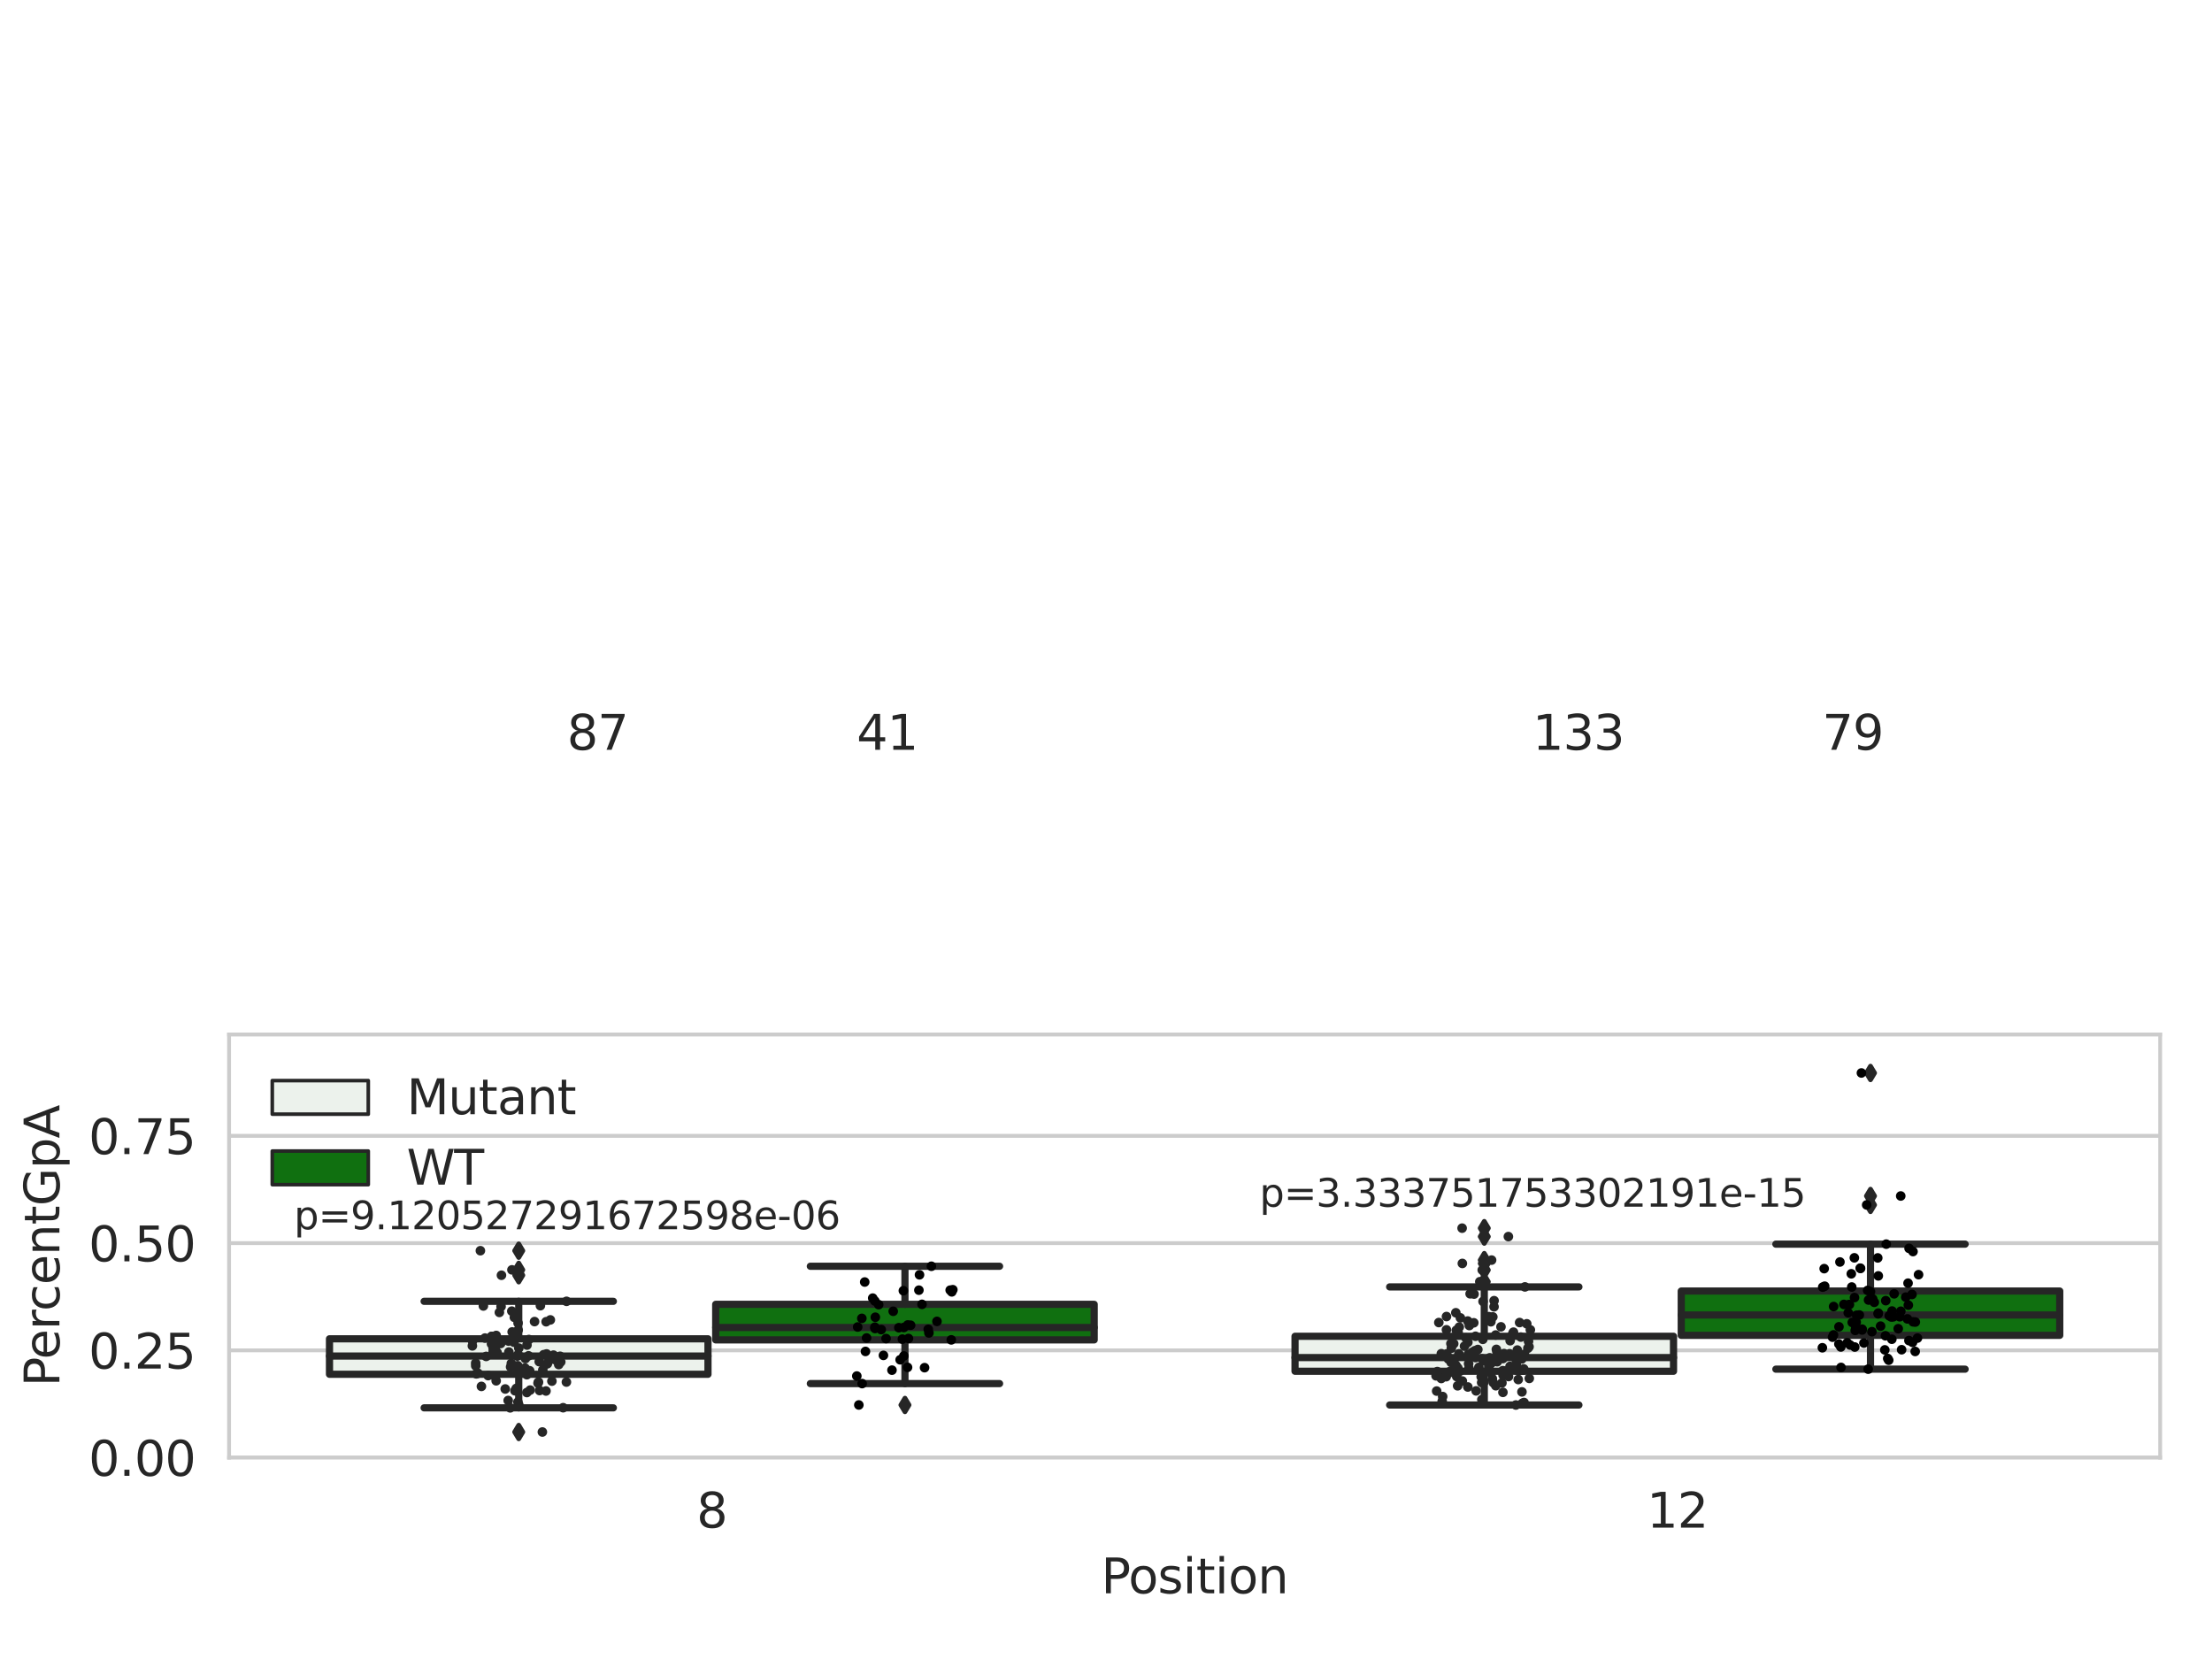 <?xml version="1.0" encoding="utf-8" standalone="no"?>
<!DOCTYPE svg PUBLIC "-//W3C//DTD SVG 1.1//EN"
  "http://www.w3.org/Graphics/SVG/1.1/DTD/svg11.dtd">
<svg xmlns:xlink="http://www.w3.org/1999/xlink" width="460.8pt" height="345.6pt" viewBox="0 0 460.8 345.6" xmlns="http://www.w3.org/2000/svg" version="1.1">
 <defs>
  <style type="text/css">*{stroke-linejoin: round; stroke-linecap: butt}</style>
 </defs>
 <g id="figure_1">
  <g id="patch_1">
   <path d="M 0 345.6 
L 460.8 345.6 
L 460.8 0 
L 0 0 
z
" style="fill: #ffffff"/>
  </g>
  <g id="axes_1">
   <g id="patch_2">
    <path d="M 47.72 303.64 
L 450 303.64 
L 450 215.507 
L 47.72 215.507 
z
" style="fill: #ffffff"/>
   </g>
   <g id="matplotlib.axis_1">
    <g id="xtick_1">
     <g id="text_1">
      <!-- 8 -->
      <g style="fill: #262626" transform="translate(145.109 318.238)scale(0.1 -0.1)">
       <defs>
        <path id="DejaVuSans-38" d="M 2034 2216 
Q 1584 2216 1326 1975 
Q 1069 1734 1069 1313 
Q 1069 891 1326 650 
Q 1584 409 2034 409 
Q 2484 409 2743 651 
Q 3003 894 3003 1313 
Q 3003 1734 2745 1975 
Q 2488 2216 2034 2216 
z
M 1403 2484 
Q 997 2584 770 2862 
Q 544 3141 544 3541 
Q 544 4100 942 4425 
Q 1341 4750 2034 4750 
Q 2731 4750 3128 4425 
Q 3525 4100 3525 3541 
Q 3525 3141 3298 2862 
Q 3072 2584 2669 2484 
Q 3125 2378 3379 2068 
Q 3634 1759 3634 1313 
Q 3634 634 3220 271 
Q 2806 -91 2034 -91 
Q 1263 -91 848 271 
Q 434 634 434 1313 
Q 434 1759 690 2068 
Q 947 2378 1403 2484 
z
M 1172 3481 
Q 1172 3119 1398 2916 
Q 1625 2713 2034 2713 
Q 2441 2713 2670 2916 
Q 2900 3119 2900 3481 
Q 2900 3844 2670 4047 
Q 2441 4250 2034 4250 
Q 1625 4250 1398 4047 
Q 1172 3844 1172 3481 
z
" transform="scale(0.016)"/>
       </defs>
       <use xlink:href="#DejaVuSans-38"/>
      </g>
     </g>
    </g>
    <g id="xtick_2">
     <g id="text_2">
      <!-- 12 -->
      <g style="fill: #262626" transform="translate(343.067 318.238)scale(0.1 -0.1)">
       <defs>
        <path id="DejaVuSans-31" d="M 794 531 
L 1825 531 
L 1825 4091 
L 703 3866 
L 703 4441 
L 1819 4666 
L 2450 4666 
L 2450 531 
L 3481 531 
L 3481 0 
L 794 0 
L 794 531 
z
" transform="scale(0.016)"/>
        <path id="DejaVuSans-32" d="M 1228 531 
L 3431 531 
L 3431 0 
L 469 0 
L 469 531 
Q 828 903 1448 1529 
Q 2069 2156 2228 2338 
Q 2531 2678 2651 2914 
Q 2772 3150 2772 3378 
Q 2772 3750 2511 3984 
Q 2250 4219 1831 4219 
Q 1534 4219 1204 4116 
Q 875 4013 500 3803 
L 500 4441 
Q 881 4594 1212 4672 
Q 1544 4750 1819 4750 
Q 2544 4750 2975 4387 
Q 3406 4025 3406 3419 
Q 3406 3131 3298 2873 
Q 3191 2616 2906 2266 
Q 2828 2175 2409 1742 
Q 1991 1309 1228 531 
z
" transform="scale(0.016)"/>
       </defs>
       <use xlink:href="#DejaVuSans-31"/>
       <use xlink:href="#DejaVuSans-32" x="63.623"/>
      </g>
     </g>
    </g>
    <g id="text_3">
     <!-- Position -->
     <g style="fill: #262626" transform="translate(229.396 331.917)scale(0.1 -0.1)">
      <defs>
       <path id="DejaVuSans-50" d="M 1259 4147 
L 1259 2394 
L 2053 2394 
Q 2494 2394 2734 2622 
Q 2975 2850 2975 3272 
Q 2975 3691 2734 3919 
Q 2494 4147 2053 4147 
L 1259 4147 
z
M 628 4666 
L 2053 4666 
Q 2838 4666 3239 4311 
Q 3641 3956 3641 3272 
Q 3641 2581 3239 2228 
Q 2838 1875 2053 1875 
L 1259 1875 
L 1259 0 
L 628 0 
L 628 4666 
z
" transform="scale(0.016)"/>
       <path id="DejaVuSans-6f" d="M 1959 3097 
Q 1497 3097 1228 2736 
Q 959 2375 959 1747 
Q 959 1119 1226 758 
Q 1494 397 1959 397 
Q 2419 397 2687 759 
Q 2956 1122 2956 1747 
Q 2956 2369 2687 2733 
Q 2419 3097 1959 3097 
z
M 1959 3584 
Q 2709 3584 3137 3096 
Q 3566 2609 3566 1747 
Q 3566 888 3137 398 
Q 2709 -91 1959 -91 
Q 1206 -91 779 398 
Q 353 888 353 1747 
Q 353 2609 779 3096 
Q 1206 3584 1959 3584 
z
" transform="scale(0.016)"/>
       <path id="DejaVuSans-73" d="M 2834 3397 
L 2834 2853 
Q 2591 2978 2328 3040 
Q 2066 3103 1784 3103 
Q 1356 3103 1142 2972 
Q 928 2841 928 2578 
Q 928 2378 1081 2264 
Q 1234 2150 1697 2047 
L 1894 2003 
Q 2506 1872 2764 1633 
Q 3022 1394 3022 966 
Q 3022 478 2636 193 
Q 2250 -91 1575 -91 
Q 1294 -91 989 -36 
Q 684 19 347 128 
L 347 722 
Q 666 556 975 473 
Q 1284 391 1588 391 
Q 1994 391 2212 530 
Q 2431 669 2431 922 
Q 2431 1156 2273 1281 
Q 2116 1406 1581 1522 
L 1381 1569 
Q 847 1681 609 1914 
Q 372 2147 372 2553 
Q 372 3047 722 3315 
Q 1072 3584 1716 3584 
Q 2034 3584 2315 3537 
Q 2597 3491 2834 3397 
z
" transform="scale(0.016)"/>
       <path id="DejaVuSans-69" d="M 603 3500 
L 1178 3500 
L 1178 0 
L 603 0 
L 603 3500 
z
M 603 4863 
L 1178 4863 
L 1178 4134 
L 603 4134 
L 603 4863 
z
" transform="scale(0.016)"/>
       <path id="DejaVuSans-74" d="M 1172 4494 
L 1172 3500 
L 2356 3500 
L 2356 3053 
L 1172 3053 
L 1172 1153 
Q 1172 725 1289 603 
Q 1406 481 1766 481 
L 2356 481 
L 2356 0 
L 1766 0 
Q 1100 0 847 248 
Q 594 497 594 1153 
L 594 3053 
L 172 3053 
L 172 3500 
L 594 3500 
L 594 4494 
L 1172 4494 
z
" transform="scale(0.016)"/>
       <path id="DejaVuSans-6e" d="M 3513 2113 
L 3513 0 
L 2938 0 
L 2938 2094 
Q 2938 2591 2744 2837 
Q 2550 3084 2163 3084 
Q 1697 3084 1428 2787 
Q 1159 2491 1159 1978 
L 1159 0 
L 581 0 
L 581 3500 
L 1159 3500 
L 1159 2956 
Q 1366 3272 1645 3428 
Q 1925 3584 2291 3584 
Q 2894 3584 3203 3211 
Q 3513 2838 3513 2113 
z
" transform="scale(0.016)"/>
      </defs>
      <use xlink:href="#DejaVuSans-50"/>
      <use xlink:href="#DejaVuSans-6f" x="56.678"/>
      <use xlink:href="#DejaVuSans-73" x="117.859"/>
      <use xlink:href="#DejaVuSans-69" x="169.959"/>
      <use xlink:href="#DejaVuSans-74" x="197.742"/>
      <use xlink:href="#DejaVuSans-69" x="236.951"/>
      <use xlink:href="#DejaVuSans-6f" x="264.734"/>
      <use xlink:href="#DejaVuSans-6e" x="325.916"/>
     </g>
    </g>
   </g>
   <g id="matplotlib.axis_2">
    <g id="ytick_1">
     <g id="line2d_1">
      <path d="M 47.72 303.64 
L 450 303.64 
" clip-path="url(#p00bfc53f4e)" style="fill: none; stroke: #cccccc; stroke-width: 0.8; stroke-linecap: round"/>
     </g>
     <g id="text_4">
      <!-- 0.00 -->
      <g style="fill: #262626" transform="translate(18.454 307.439)scale(0.1 -0.1)">
       <defs>
        <path id="DejaVuSans-30" d="M 2034 4250 
Q 1547 4250 1301 3770 
Q 1056 3291 1056 2328 
Q 1056 1369 1301 889 
Q 1547 409 2034 409 
Q 2525 409 2770 889 
Q 3016 1369 3016 2328 
Q 3016 3291 2770 3770 
Q 2525 4250 2034 4250 
z
M 2034 4750 
Q 2819 4750 3233 4129 
Q 3647 3509 3647 2328 
Q 3647 1150 3233 529 
Q 2819 -91 2034 -91 
Q 1250 -91 836 529 
Q 422 1150 422 2328 
Q 422 3509 836 4129 
Q 1250 4750 2034 4750 
z
" transform="scale(0.016)"/>
        <path id="DejaVuSans-2e" d="M 684 794 
L 1344 794 
L 1344 0 
L 684 0 
L 684 794 
z
" transform="scale(0.016)"/>
       </defs>
       <use xlink:href="#DejaVuSans-30"/>
       <use xlink:href="#DejaVuSans-2e" x="63.623"/>
       <use xlink:href="#DejaVuSans-30" x="95.41"/>
       <use xlink:href="#DejaVuSans-30" x="159.033"/>
      </g>
     </g>
    </g>
    <g id="ytick_2">
     <g id="line2d_2">
      <path d="M 47.72 281.299 
L 450 281.299 
" clip-path="url(#p00bfc53f4e)" style="fill: none; stroke: #cccccc; stroke-width: 0.8; stroke-linecap: round"/>
     </g>
     <g id="text_5">
      <!-- 0.25 -->
      <g style="fill: #262626" transform="translate(18.454 285.098)scale(0.1 -0.1)">
       <defs>
        <path id="DejaVuSans-35" d="M 691 4666 
L 3169 4666 
L 3169 4134 
L 1269 4134 
L 1269 2991 
Q 1406 3038 1543 3061 
Q 1681 3084 1819 3084 
Q 2600 3084 3056 2656 
Q 3513 2228 3513 1497 
Q 3513 744 3044 326 
Q 2575 -91 1722 -91 
Q 1428 -91 1123 -41 
Q 819 9 494 109 
L 494 744 
Q 775 591 1075 516 
Q 1375 441 1709 441 
Q 2250 441 2565 725 
Q 2881 1009 2881 1497 
Q 2881 1984 2565 2268 
Q 2250 2553 1709 2553 
Q 1456 2553 1204 2497 
Q 953 2441 691 2322 
L 691 4666 
z
" transform="scale(0.016)"/>
       </defs>
       <use xlink:href="#DejaVuSans-30"/>
       <use xlink:href="#DejaVuSans-2e" x="63.623"/>
       <use xlink:href="#DejaVuSans-32" x="95.41"/>
       <use xlink:href="#DejaVuSans-35" x="159.033"/>
      </g>
     </g>
    </g>
    <g id="ytick_3">
     <g id="line2d_3">
      <path d="M 47.72 258.959 
L 450 258.959 
" clip-path="url(#p00bfc53f4e)" style="fill: none; stroke: #cccccc; stroke-width: 0.8; stroke-linecap: round"/>
     </g>
     <g id="text_6">
      <!-- 0.50 -->
      <g style="fill: #262626" transform="translate(18.454 262.758)scale(0.1 -0.1)">
       <use xlink:href="#DejaVuSans-30"/>
       <use xlink:href="#DejaVuSans-2e" x="63.623"/>
       <use xlink:href="#DejaVuSans-35" x="95.41"/>
       <use xlink:href="#DejaVuSans-30" x="159.033"/>
      </g>
     </g>
    </g>
    <g id="ytick_4">
     <g id="line2d_4">
      <path d="M 47.72 236.618 
L 450 236.618 
" clip-path="url(#p00bfc53f4e)" style="fill: none; stroke: #cccccc; stroke-width: 0.8; stroke-linecap: round"/>
     </g>
     <g id="text_7">
      <!-- 0.75 -->
      <g style="fill: #262626" transform="translate(18.454 240.417)scale(0.1 -0.1)">
       <defs>
        <path id="DejaVuSans-37" d="M 525 4666 
L 3525 4666 
L 3525 4397 
L 1831 0 
L 1172 0 
L 2766 4134 
L 525 4134 
L 525 4666 
z
" transform="scale(0.016)"/>
       </defs>
       <use xlink:href="#DejaVuSans-30"/>
       <use xlink:href="#DejaVuSans-2e" x="63.623"/>
       <use xlink:href="#DejaVuSans-37" x="95.41"/>
       <use xlink:href="#DejaVuSans-35" x="159.033"/>
      </g>
     </g>
    </g>
    <g id="text_8">
     <!-- PercentGpA -->
     <g style="fill: #262626" transform="translate(12.375 288.85)rotate(-90)scale(0.1 -0.1)">
      <defs>
       <path id="DejaVuSans-65" d="M 3597 1894 
L 3597 1613 
L 953 1613 
Q 991 1019 1311 708 
Q 1631 397 2203 397 
Q 2534 397 2845 478 
Q 3156 559 3463 722 
L 3463 178 
Q 3153 47 2828 -22 
Q 2503 -91 2169 -91 
Q 1331 -91 842 396 
Q 353 884 353 1716 
Q 353 2575 817 3079 
Q 1281 3584 2069 3584 
Q 2775 3584 3186 3129 
Q 3597 2675 3597 1894 
z
M 3022 2063 
Q 3016 2534 2758 2815 
Q 2500 3097 2075 3097 
Q 1594 3097 1305 2825 
Q 1016 2553 972 2059 
L 3022 2063 
z
" transform="scale(0.016)"/>
       <path id="DejaVuSans-72" d="M 2631 2963 
Q 2534 3019 2420 3045 
Q 2306 3072 2169 3072 
Q 1681 3072 1420 2755 
Q 1159 2438 1159 1844 
L 1159 0 
L 581 0 
L 581 3500 
L 1159 3500 
L 1159 2956 
Q 1341 3275 1631 3429 
Q 1922 3584 2338 3584 
Q 2397 3584 2469 3576 
Q 2541 3569 2628 3553 
L 2631 2963 
z
" transform="scale(0.016)"/>
       <path id="DejaVuSans-63" d="M 3122 3366 
L 3122 2828 
Q 2878 2963 2633 3030 
Q 2388 3097 2138 3097 
Q 1578 3097 1268 2742 
Q 959 2388 959 1747 
Q 959 1106 1268 751 
Q 1578 397 2138 397 
Q 2388 397 2633 464 
Q 2878 531 3122 666 
L 3122 134 
Q 2881 22 2623 -34 
Q 2366 -91 2075 -91 
Q 1284 -91 818 406 
Q 353 903 353 1747 
Q 353 2603 823 3093 
Q 1294 3584 2113 3584 
Q 2378 3584 2631 3529 
Q 2884 3475 3122 3366 
z
" transform="scale(0.016)"/>
       <path id="DejaVuSans-47" d="M 3809 666 
L 3809 1919 
L 2778 1919 
L 2778 2438 
L 4434 2438 
L 4434 434 
Q 4069 175 3628 42 
Q 3188 -91 2688 -91 
Q 1594 -91 976 548 
Q 359 1188 359 2328 
Q 359 3472 976 4111 
Q 1594 4750 2688 4750 
Q 3144 4750 3555 4637 
Q 3966 4525 4313 4306 
L 4313 3634 
Q 3963 3931 3569 4081 
Q 3175 4231 2741 4231 
Q 1884 4231 1454 3753 
Q 1025 3275 1025 2328 
Q 1025 1384 1454 906 
Q 1884 428 2741 428 
Q 3075 428 3337 486 
Q 3600 544 3809 666 
z
" transform="scale(0.016)"/>
       <path id="DejaVuSans-70" d="M 1159 525 
L 1159 -1331 
L 581 -1331 
L 581 3500 
L 1159 3500 
L 1159 2969 
Q 1341 3281 1617 3432 
Q 1894 3584 2278 3584 
Q 2916 3584 3314 3078 
Q 3713 2572 3713 1747 
Q 3713 922 3314 415 
Q 2916 -91 2278 -91 
Q 1894 -91 1617 61 
Q 1341 213 1159 525 
z
M 3116 1747 
Q 3116 2381 2855 2742 
Q 2594 3103 2138 3103 
Q 1681 3103 1420 2742 
Q 1159 2381 1159 1747 
Q 1159 1113 1420 752 
Q 1681 391 2138 391 
Q 2594 391 2855 752 
Q 3116 1113 3116 1747 
z
" transform="scale(0.016)"/>
       <path id="DejaVuSans-41" d="M 2188 4044 
L 1331 1722 
L 3047 1722 
L 2188 4044 
z
M 1831 4666 
L 2547 4666 
L 4325 0 
L 3669 0 
L 3244 1197 
L 1141 1197 
L 716 0 
L 50 0 
L 1831 4666 
z
" transform="scale(0.016)"/>
      </defs>
      <use xlink:href="#DejaVuSans-50"/>
      <use xlink:href="#DejaVuSans-65" x="56.678"/>
      <use xlink:href="#DejaVuSans-72" x="118.201"/>
      <use xlink:href="#DejaVuSans-63" x="157.064"/>
      <use xlink:href="#DejaVuSans-65" x="212.045"/>
      <use xlink:href="#DejaVuSans-6e" x="273.568"/>
      <use xlink:href="#DejaVuSans-74" x="336.947"/>
      <use xlink:href="#DejaVuSans-47" x="376.156"/>
      <use xlink:href="#DejaVuSans-70" x="453.646"/>
      <use xlink:href="#DejaVuSans-41" x="517.123"/>
     </g>
    </g>
   </g>
   <g id="patch_3">
    <path d="M 68.639 286.288 
L 147.485 286.288 
L 147.485 278.896 
L 68.639 278.896 
L 68.639 286.288 
z
" clip-path="url(#p00bfc53f4e)" style="fill: #ecf2ec; stroke: #262626; stroke-width: 1.5; stroke-linejoin: miter"/>
   </g>
   <g id="patch_4">
    <path d="M 149.095 279.121 
L 227.941 279.121 
L 227.941 271.717 
L 149.095 271.717 
L 149.095 279.121 
z
" clip-path="url(#p00bfc53f4e)" style="fill: #107010; stroke: #262626; stroke-width: 1.5; stroke-linejoin: miter"/>
   </g>
   <g id="patch_5">
    <path d="M 269.779 285.658 
L 348.625 285.658 
L 348.625 278.37 
L 269.779 278.37 
L 269.779 285.658 
z
" clip-path="url(#p00bfc53f4e)" style="fill: #ecf2ec; stroke: #262626; stroke-width: 1.5; stroke-linejoin: miter"/>
   </g>
   <g id="patch_6">
    <path d="M 350.235 278.174 
L 429.081 278.174 
L 429.081 268.949 
L 350.235 268.949 
L 350.235 278.174 
z
" clip-path="url(#p00bfc53f4e)" style="fill: #107010; stroke: #262626; stroke-width: 1.5; stroke-linejoin: miter"/>
   </g>
   <g id="patch_7">
    <path d="M 148.29 303.64 
L 148.29 303.64 
L 148.29 303.64 
L 148.29 303.64 
z
" clip-path="url(#p00bfc53f4e)" style="fill: #ecf2ec; stroke: #262626; stroke-width: 0.75; stroke-linejoin: miter"/>
   </g>
   <g id="patch_8">
    <path d="M 148.29 303.64 
L 148.29 303.64 
L 148.29 303.64 
L 148.29 303.64 
z
" clip-path="url(#p00bfc53f4e)" style="fill: #107010; stroke: #262626; stroke-width: 0.75; stroke-linejoin: miter"/>
   </g>
   <g id="PathCollection_1"/>
   <g id="PathCollection_2"/>
   <g id="line2d_5">
    <path d="M 108.062 286.288 
L 108.062 293.281 
" clip-path="url(#p00bfc53f4e)" style="fill: none; stroke: #262626; stroke-width: 1.5; stroke-linecap: round"/>
   </g>
   <g id="line2d_6">
    <path d="M 108.062 278.896 
L 108.062 271.09 
" clip-path="url(#p00bfc53f4e)" style="fill: none; stroke: #262626; stroke-width: 1.5; stroke-linecap: round"/>
   </g>
   <g id="line2d_7">
    <path d="M 88.35 293.281 
L 127.774 293.281 
" clip-path="url(#p00bfc53f4e)" style="fill: none; stroke: #262626; stroke-width: 1.5; stroke-linecap: round"/>
   </g>
   <g id="line2d_8">
    <path d="M 88.35 271.09 
L 127.774 271.09 
" clip-path="url(#p00bfc53f4e)" style="fill: none; stroke: #262626; stroke-width: 1.5; stroke-linecap: round"/>
   </g>
   <g id="line2d_9">
    <defs>
     <path id="m82d985a913" d="M -0 1.414 
L 0.849 0 
L 0 -1.414 
L -0.849 -0 
z
" style="stroke: #262626; stroke-linejoin: miter"/>
    </defs>
    <g clip-path="url(#p00bfc53f4e)">
     <use xlink:href="#m82d985a913" x="108.062" y="298.313" style="fill: #262626; stroke: #262626; stroke-linejoin: miter"/>
     <use xlink:href="#m82d985a913" x="108.062" y="265.658" style="fill: #262626; stroke: #262626; stroke-linejoin: miter"/>
     <use xlink:href="#m82d985a913" x="108.062" y="260.543" style="fill: #262626; stroke: #262626; stroke-linejoin: miter"/>
     <use xlink:href="#m82d985a913" x="108.062" y="264.533" style="fill: #262626; stroke: #262626; stroke-linejoin: miter"/>
    </g>
   </g>
   <g id="line2d_10">
    <path d="M 188.518 279.121 
L 188.518 288.229 
" clip-path="url(#p00bfc53f4e)" style="fill: none; stroke: #262626; stroke-width: 1.5; stroke-linecap: round"/>
   </g>
   <g id="line2d_11">
    <path d="M 188.518 271.717 
L 188.518 263.784 
" clip-path="url(#p00bfc53f4e)" style="fill: none; stroke: #262626; stroke-width: 1.5; stroke-linecap: round"/>
   </g>
   <g id="line2d_12">
    <path d="M 168.806 288.229 
L 208.23 288.229 
" clip-path="url(#p00bfc53f4e)" style="fill: none; stroke: #262626; stroke-width: 1.5; stroke-linecap: round"/>
   </g>
   <g id="line2d_13">
    <path d="M 168.806 263.784 
L 208.23 263.784 
" clip-path="url(#p00bfc53f4e)" style="fill: none; stroke: #262626; stroke-width: 1.5; stroke-linecap: round"/>
   </g>
   <g id="line2d_14">
    <g clip-path="url(#p00bfc53f4e)">
     <use xlink:href="#m82d985a913" x="188.518" y="292.681" style="fill: #262626; stroke: #262626; stroke-linejoin: miter"/>
    </g>
   </g>
   <g id="line2d_15">
    <path d="M 309.202 285.658 
L 309.202 292.689 
" clip-path="url(#p00bfc53f4e)" style="fill: none; stroke: #262626; stroke-width: 1.5; stroke-linecap: round"/>
   </g>
   <g id="line2d_16">
    <path d="M 309.202 278.37 
L 309.202 268.084 
" clip-path="url(#p00bfc53f4e)" style="fill: none; stroke: #262626; stroke-width: 1.5; stroke-linecap: round"/>
   </g>
   <g id="line2d_17">
    <path d="M 289.49 292.689 
L 328.914 292.689 
" clip-path="url(#p00bfc53f4e)" style="fill: none; stroke: #262626; stroke-width: 1.5; stroke-linecap: round"/>
   </g>
   <g id="line2d_18">
    <path d="M 289.49 268.084 
L 328.914 268.084 
" clip-path="url(#p00bfc53f4e)" style="fill: none; stroke: #262626; stroke-width: 1.5; stroke-linecap: round"/>
   </g>
   <g id="line2d_19">
    <g clip-path="url(#p00bfc53f4e)">
     <use xlink:href="#m82d985a913" x="309.202" y="262.502" style="fill: #262626; stroke: #262626; stroke-linejoin: miter"/>
     <use xlink:href="#m82d985a913" x="309.202" y="264.57" style="fill: #262626; stroke: #262626; stroke-linejoin: miter"/>
     <use xlink:href="#m82d985a913" x="309.202" y="263.195" style="fill: #262626; stroke: #262626; stroke-linejoin: miter"/>
     <use xlink:href="#m82d985a913" x="309.202" y="255.846" style="fill: #262626; stroke: #262626; stroke-linejoin: miter"/>
     <use xlink:href="#m82d985a913" x="309.202" y="267.008" style="fill: #262626; stroke: #262626; stroke-linejoin: miter"/>
     <use xlink:href="#m82d985a913" x="309.202" y="257.603" style="fill: #262626; stroke: #262626; stroke-linejoin: miter"/>
    </g>
   </g>
   <g id="line2d_20">
    <path d="M 389.658 278.174 
L 389.658 285.221 
" clip-path="url(#p00bfc53f4e)" style="fill: none; stroke: #262626; stroke-width: 1.5; stroke-linecap: round"/>
   </g>
   <g id="line2d_21">
    <path d="M 389.658 268.949 
L 389.658 259.176 
" clip-path="url(#p00bfc53f4e)" style="fill: none; stroke: #262626; stroke-width: 1.5; stroke-linecap: round"/>
   </g>
   <g id="line2d_22">
    <path d="M 369.946 285.221 
L 409.37 285.221 
" clip-path="url(#p00bfc53f4e)" style="fill: none; stroke: #262626; stroke-width: 1.5; stroke-linecap: round"/>
   </g>
   <g id="line2d_23">
    <path d="M 369.946 259.176 
L 409.37 259.176 
" clip-path="url(#p00bfc53f4e)" style="fill: none; stroke: #262626; stroke-width: 1.5; stroke-linecap: round"/>
   </g>
   <g id="line2d_24">
    <g clip-path="url(#p00bfc53f4e)">
     <use xlink:href="#m82d985a913" x="389.658" y="249.146" style="fill: #262626; stroke: #262626; stroke-linejoin: miter"/>
     <use xlink:href="#m82d985a913" x="389.658" y="251.004" style="fill: #262626; stroke: #262626; stroke-linejoin: miter"/>
     <use xlink:href="#m82d985a913" x="389.658" y="223.519" style="fill: #262626; stroke: #262626; stroke-linejoin: miter"/>
    </g>
   </g>
   <g id="line2d_25">
    <path d="M 68.639 282.492 
L 147.485 282.492 
" clip-path="url(#p00bfc53f4e)" style="fill: none; stroke: #262626; stroke-width: 1.5; stroke-linecap: round"/>
   </g>
   <g id="line2d_26">
    <path d="M 149.095 276.54 
L 227.941 276.54 
" clip-path="url(#p00bfc53f4e)" style="fill: none; stroke: #262626; stroke-width: 1.5; stroke-linecap: round"/>
   </g>
   <g id="line2d_27">
    <path d="M 269.779 282.807 
L 348.625 282.807 
" clip-path="url(#p00bfc53f4e)" style="fill: none; stroke: #262626; stroke-width: 1.5; stroke-linecap: round"/>
   </g>
   <g id="line2d_28">
    <path d="M 350.235 273.94 
L 429.081 273.94 
" clip-path="url(#p00bfc53f4e)" style="fill: none; stroke: #262626; stroke-width: 1.5; stroke-linecap: round"/>
   </g>
   <g id="patch_9">
    <path d="M 47.72 303.64 
L 47.72 215.507 
" style="fill: none; stroke: #cccccc; stroke-width: 0.8; stroke-linejoin: miter; stroke-linecap: square"/>
   </g>
   <g id="patch_10">
    <path d="M 450 303.64 
L 450 215.507 
" style="fill: none; stroke: #cccccc; stroke-width: 0.8; stroke-linejoin: miter; stroke-linecap: square"/>
   </g>
   <g id="patch_11">
    <path d="M 47.72 303.64 
L 450 303.64 
" style="fill: none; stroke: #cccccc; stroke-width: 0.8; stroke-linejoin: miter; stroke-linecap: square"/>
   </g>
   <g id="patch_12">
    <path d="M 47.72 215.507 
L 450 215.507 
" style="fill: none; stroke: #cccccc; stroke-width: 0.8; stroke-linejoin: miter; stroke-linecap: square"/>
   </g>
   <g id="PathCollection_3">
    <defs>
     <path id="C0_0_7f3c689370" d="M 0 1 
C 0.265 1 0.52 0.895 0.707 0.707 
C 0.895 0.52 1 0.265 1 -0 
C 1 -0.265 0.895 -0.52 0.707 -0.707 
C 0.52 -0.895 0.265 -1 0 -1 
C -0.265 -1 -0.52 -0.895 -0.707 -0.707 
C -0.895 -0.52 -1 -0.265 -1 0 
C -1 0.265 -0.895 0.52 -0.707 0.707 
C -0.52 0.895 -0.265 1 0 1 
z
"/>
    </defs>
    <g clip-path="url(#p00bfc53f4e)">
     <use xlink:href="#C0_0_7f3c689370" x="118.018" y="271.09" style="fill: #262626"/>
    </g>
    <g clip-path="url(#p00bfc53f4e)">
     <use xlink:href="#C0_0_7f3c689370" x="104.462" y="265.658" style="fill: #262626"/>
    </g>
    <g clip-path="url(#p00bfc53f4e)">
     <use xlink:href="#C0_0_7f3c689370" x="107.859" y="284.5" style="fill: #262626"/>
    </g>
    <g clip-path="url(#p00bfc53f4e)">
     <use xlink:href="#C0_0_7f3c689370" x="99.212" y="286.197" style="fill: #262626"/>
    </g>
    <g clip-path="url(#p00bfc53f4e)">
     <use xlink:href="#C0_0_7f3c689370" x="102.723" y="280.844" style="fill: #262626"/>
    </g>
    <g clip-path="url(#p00bfc53f4e)">
     <use xlink:href="#C0_0_7f3c689370" x="101.035" y="278.743" style="fill: #262626"/>
    </g>
    <g clip-path="url(#p00bfc53f4e)">
     <use xlink:href="#C0_0_7f3c689370" x="117.316" y="293.25" style="fill: #262626"/>
    </g>
    <g clip-path="url(#p00bfc53f4e)">
     <use xlink:href="#C0_0_7f3c689370" x="107.945" y="277.085" style="fill: #262626"/>
    </g>
    <g clip-path="url(#p00bfc53f4e)">
     <use xlink:href="#C0_0_7f3c689370" x="104.382" y="272.178" style="fill: #262626"/>
    </g>
    <g clip-path="url(#p00bfc53f4e)">
     <use xlink:href="#C0_0_7f3c689370" x="107.925" y="275.622" style="fill: #262626"/>
    </g>
    <g clip-path="url(#p00bfc53f4e)">
     <use xlink:href="#C0_0_7f3c689370" x="104.032" y="273.398" style="fill: #262626"/>
    </g>
    <g clip-path="url(#p00bfc53f4e)">
     <use xlink:href="#C0_0_7f3c689370" x="113.739" y="289.768" style="fill: #262626"/>
    </g>
    <g clip-path="url(#p00bfc53f4e)">
     <use xlink:href="#C0_0_7f3c689370" x="99.095" y="283.951" style="fill: #262626"/>
    </g>
    <g clip-path="url(#p00bfc53f4e)">
     <use xlink:href="#C0_0_7f3c689370" x="102.92" y="282.081" style="fill: #262626"/>
    </g>
    <g clip-path="url(#p00bfc53f4e)">
     <use xlink:href="#C0_0_7f3c689370" x="107.082" y="279.62" style="fill: #262626"/>
    </g>
    <g clip-path="url(#p00bfc53f4e)">
     <use xlink:href="#C0_0_7f3c689370" x="113.87" y="282.047" style="fill: #262626"/>
    </g>
    <g clip-path="url(#p00bfc53f4e)">
     <use xlink:href="#C0_0_7f3c689370" x="107.887" y="292.078" style="fill: #262626"/>
    </g>
    <g clip-path="url(#p00bfc53f4e)">
     <use xlink:href="#C0_0_7f3c689370" x="100.699" y="272.055" style="fill: #262626"/>
    </g>
    <g clip-path="url(#p00bfc53f4e)">
     <use xlink:href="#C0_0_7f3c689370" x="98.444" y="279.355" style="fill: #262626"/>
    </g>
    <g clip-path="url(#p00bfc53f4e)">
     <use xlink:href="#C0_0_7f3c689370" x="106.522" y="284.019" style="fill: #262626"/>
    </g>
    <g clip-path="url(#p00bfc53f4e)">
     <use xlink:href="#C0_0_7f3c689370" x="107.276" y="289.723" style="fill: #262626"/>
    </g>
    <g clip-path="url(#p00bfc53f4e)">
     <use xlink:href="#C0_0_7f3c689370" x="101.686" y="286.565" style="fill: #262626"/>
    </g>
    <g clip-path="url(#p00bfc53f4e)">
     <use xlink:href="#C0_0_7f3c689370" x="109.756" y="290.09" style="fill: #262626"/>
    </g>
    <g clip-path="url(#p00bfc53f4e)">
     <use xlink:href="#C0_0_7f3c689370" x="106.367" y="284.759" style="fill: #262626"/>
    </g>
    <g clip-path="url(#p00bfc53f4e)">
     <use xlink:href="#C0_0_7f3c689370" x="102.879" y="280.394" style="fill: #262626"/>
    </g>
    <g clip-path="url(#p00bfc53f4e)">
     <use xlink:href="#C0_0_7f3c689370" x="99.108" y="284.527" style="fill: #262626"/>
    </g>
    <g clip-path="url(#p00bfc53f4e)">
     <use xlink:href="#C0_0_7f3c689370" x="112.173" y="287.898" style="fill: #262626"/>
    </g>
    <g clip-path="url(#p00bfc53f4e)">
     <use xlink:href="#C0_0_7f3c689370" x="100.074" y="260.543" style="fill: #262626"/>
    </g>
    <g clip-path="url(#p00bfc53f4e)">
     <use xlink:href="#C0_0_7f3c689370" x="109.365" y="284.987" style="fill: #262626"/>
    </g>
    <g clip-path="url(#p00bfc53f4e)">
     <use xlink:href="#C0_0_7f3c689370" x="100.289" y="288.813" style="fill: #262626"/>
    </g>
    <g clip-path="url(#p00bfc53f4e)">
     <use xlink:href="#C0_0_7f3c689370" x="105.863" y="291.751" style="fill: #262626"/>
    </g>
    <g clip-path="url(#p00bfc53f4e)">
     <use xlink:href="#C0_0_7f3c689370" x="98.405" y="280.368" style="fill: #262626"/>
    </g>
    <g clip-path="url(#p00bfc53f4e)">
     <use xlink:href="#C0_0_7f3c689370" x="110.103" y="282.439" style="fill: #262626"/>
    </g>
    <g clip-path="url(#p00bfc53f4e)">
     <use xlink:href="#C0_0_7f3c689370" x="106.01" y="281.657" style="fill: #262626"/>
    </g>
    <g clip-path="url(#p00bfc53f4e)">
     <use xlink:href="#C0_0_7f3c689370" x="103.363" y="287.645" style="fill: #262626"/>
    </g>
    <g clip-path="url(#p00bfc53f4e)">
     <use xlink:href="#C0_0_7f3c689370" x="107.542" y="289.238" style="fill: #262626"/>
    </g>
    <g clip-path="url(#p00bfc53f4e)">
     <use xlink:href="#C0_0_7f3c689370" x="111.357" y="275.311" style="fill: #262626"/>
    </g>
    <g clip-path="url(#p00bfc53f4e)">
     <use xlink:href="#C0_0_7f3c689370" x="112.407" y="289.674" style="fill: #262626"/>
    </g>
    <g clip-path="url(#p00bfc53f4e)">
     <use xlink:href="#C0_0_7f3c689370" x="105.252" y="289.348" style="fill: #262626"/>
    </g>
    <g clip-path="url(#p00bfc53f4e)">
     <use xlink:href="#C0_0_7f3c689370" x="99.586" y="286.076" style="fill: #262626"/>
    </g>
    <g clip-path="url(#p00bfc53f4e)">
     <use xlink:href="#C0_0_7f3c689370" x="108.08" y="292.672" style="fill: #262626"/>
    </g>
    <g clip-path="url(#p00bfc53f4e)">
     <use xlink:href="#C0_0_7f3c689370" x="114.972" y="287.715" style="fill: #262626"/>
    </g>
    <g clip-path="url(#p00bfc53f4e)">
     <use xlink:href="#C0_0_7f3c689370" x="114.644" y="274.959" style="fill: #262626"/>
    </g>
    <g clip-path="url(#p00bfc53f4e)">
     <use xlink:href="#C0_0_7f3c689370" x="115.299" y="282.298" style="fill: #262626"/>
    </g>
    <g clip-path="url(#p00bfc53f4e)">
     <use xlink:href="#C0_0_7f3c689370" x="103.157" y="286.759" style="fill: #262626"/>
    </g>
    <g clip-path="url(#p00bfc53f4e)">
     <use xlink:href="#C0_0_7f3c689370" x="117.994" y="287.905" style="fill: #262626"/>
    </g>
    <g clip-path="url(#p00bfc53f4e)">
     <use xlink:href="#C0_0_7f3c689370" x="101.279" y="282.568" style="fill: #262626"/>
    </g>
    <g clip-path="url(#p00bfc53f4e)">
     <use xlink:href="#C0_0_7f3c689370" x="113.772" y="275.341" style="fill: #262626"/>
    </g>
    <g clip-path="url(#p00bfc53f4e)">
     <use xlink:href="#C0_0_7f3c689370" x="102.729" y="281.586" style="fill: #262626"/>
    </g>
    <g clip-path="url(#p00bfc53f4e)">
     <use xlink:href="#C0_0_7f3c689370" x="110.344" y="285.551" style="fill: #262626"/>
    </g>
    <g clip-path="url(#p00bfc53f4e)">
     <use xlink:href="#C0_0_7f3c689370" x="116.676" y="282.537" style="fill: #262626"/>
    </g>
    <g clip-path="url(#p00bfc53f4e)">
     <use xlink:href="#C0_0_7f3c689370" x="116.393" y="284.263" style="fill: #262626"/>
    </g>
    <g clip-path="url(#p00bfc53f4e)">
     <use xlink:href="#C0_0_7f3c689370" x="106.619" y="273.133" style="fill: #262626"/>
    </g>
    <g clip-path="url(#p00bfc53f4e)">
     <use xlink:href="#C0_0_7f3c689370" x="107.819" y="285.846" style="fill: #262626"/>
    </g>
    <g clip-path="url(#p00bfc53f4e)">
     <use xlink:href="#C0_0_7f3c689370" x="107.949" y="282.169" style="fill: #262626"/>
    </g>
    <g clip-path="url(#p00bfc53f4e)">
     <use xlink:href="#C0_0_7f3c689370" x="109.78" y="280.201" style="fill: #262626"/>
    </g>
    <g clip-path="url(#p00bfc53f4e)">
     <use xlink:href="#C0_0_7f3c689370" x="107.149" y="274.426" style="fill: #262626"/>
    </g>
    <g clip-path="url(#p00bfc53f4e)">
     <use xlink:href="#C0_0_7f3c689370" x="112.08" y="288.137" style="fill: #262626"/>
    </g>
    <g clip-path="url(#p00bfc53f4e)">
     <use xlink:href="#C0_0_7f3c689370" x="107.761" y="282.492" style="fill: #262626"/>
    </g>
    <g clip-path="url(#p00bfc53f4e)">
     <use xlink:href="#C0_0_7f3c689370" x="114.21" y="282.647" style="fill: #262626"/>
    </g>
    <g clip-path="url(#p00bfc53f4e)">
     <use xlink:href="#C0_0_7f3c689370" x="106.645" y="264.533" style="fill: #262626"/>
    </g>
    <g clip-path="url(#p00bfc53f4e)">
     <use xlink:href="#C0_0_7f3c689370" x="107.644" y="278.576" style="fill: #262626"/>
    </g>
    <g clip-path="url(#p00bfc53f4e)">
     <use xlink:href="#C0_0_7f3c689370" x="109.448" y="283.015" style="fill: #262626"/>
    </g>
    <g clip-path="url(#p00bfc53f4e)">
     <use xlink:href="#C0_0_7f3c689370" x="103.368" y="278.201" style="fill: #262626"/>
    </g>
    <g clip-path="url(#p00bfc53f4e)">
     <use xlink:href="#C0_0_7f3c689370" x="102.386" y="279.956" style="fill: #262626"/>
    </g>
    <g clip-path="url(#p00bfc53f4e)">
     <use xlink:href="#C0_0_7f3c689370" x="103.562" y="281.763" style="fill: #262626"/>
    </g>
    <g clip-path="url(#p00bfc53f4e)">
     <use xlink:href="#C0_0_7f3c689370" x="104.305" y="279.873" style="fill: #262626"/>
    </g>
    <g clip-path="url(#p00bfc53f4e)">
     <use xlink:href="#C0_0_7f3c689370" x="112.576" y="271.998" style="fill: #262626"/>
    </g>
    <g clip-path="url(#p00bfc53f4e)">
     <use xlink:href="#C0_0_7f3c689370" x="102.426" y="278.396" style="fill: #262626"/>
    </g>
    <g clip-path="url(#p00bfc53f4e)">
     <use xlink:href="#C0_0_7f3c689370" x="103.202" y="280.654" style="fill: #262626"/>
    </g>
    <g clip-path="url(#p00bfc53f4e)">
     <use xlink:href="#C0_0_7f3c689370" x="115.502" y="283.201" style="fill: #262626"/>
    </g>
    <g clip-path="url(#p00bfc53f4e)">
     <use xlink:href="#C0_0_7f3c689370" x="107.723" y="277.431" style="fill: #262626"/>
    </g>
    <g clip-path="url(#p00bfc53f4e)">
     <use xlink:href="#C0_0_7f3c689370" x="108.081" y="280.839" style="fill: #262626"/>
    </g>
    <g clip-path="url(#p00bfc53f4e)">
     <use xlink:href="#C0_0_7f3c689370" x="112.987" y="298.313" style="fill: #262626"/>
    </g>
    <g clip-path="url(#p00bfc53f4e)">
     <use xlink:href="#C0_0_7f3c689370" x="109.75" y="286.378" style="fill: #262626"/>
    </g>
    <g clip-path="url(#p00bfc53f4e)">
     <use xlink:href="#C0_0_7f3c689370" x="106.694" y="277.466" style="fill: #262626"/>
    </g>
    <g clip-path="url(#p00bfc53f4e)">
     <use xlink:href="#C0_0_7f3c689370" x="110.181" y="279.049" style="fill: #262626"/>
    </g>
    <g clip-path="url(#p00bfc53f4e)">
     <use xlink:href="#C0_0_7f3c689370" x="102.423" y="278.423" style="fill: #262626"/>
    </g>
    <g clip-path="url(#p00bfc53f4e)">
     <use xlink:href="#C0_0_7f3c689370" x="116.814" y="283.707" style="fill: #262626"/>
    </g>
    <g clip-path="url(#p00bfc53f4e)">
     <use xlink:href="#C0_0_7f3c689370" x="110.442" y="289.582" style="fill: #262626"/>
    </g>
    <g clip-path="url(#p00bfc53f4e)">
     <use xlink:href="#C0_0_7f3c689370" x="113.26" y="282.203" style="fill: #262626"/>
    </g>
    <g clip-path="url(#p00bfc53f4e)">
     <use xlink:href="#C0_0_7f3c689370" x="114.035" y="284.089" style="fill: #262626"/>
    </g>
    <g clip-path="url(#p00bfc53f4e)">
     <use xlink:href="#C0_0_7f3c689370" x="106.278" y="293.281" style="fill: #262626"/>
    </g>
    <g clip-path="url(#p00bfc53f4e)">
     <use xlink:href="#C0_0_7f3c689370" x="113.079" y="285.38" style="fill: #262626"/>
    </g>
    <g clip-path="url(#p00bfc53f4e)">
     <use xlink:href="#C0_0_7f3c689370" x="112.332" y="283.653" style="fill: #262626"/>
    </g>
    <g clip-path="url(#p00bfc53f4e)">
     <use xlink:href="#C0_0_7f3c689370" x="113.432" y="284.335" style="fill: #262626"/>
    </g>
    <g clip-path="url(#p00bfc53f4e)">
     <use xlink:href="#C0_0_7f3c689370" x="105.929" y="279.363" style="fill: #262626"/>
    </g>
   </g>
   <g id="PathCollection_4">
    <defs>
     <path id="C1_0_5e3f2802c8" d="M 0 1 
C 0.265 1 0.52 0.895 0.707 0.707 
C 0.895 0.52 1 0.265 1 -0 
C 1 -0.265 0.895 -0.52 0.707 -0.707 
C 0.52 -0.895 0.265 -1 0 -1 
C -0.265 -1 -0.52 -0.895 -0.707 -0.707 
C -0.895 -0.52 -1 -0.265 -1 0 
C -1 0.265 -0.895 0.52 -0.707 0.707 
C -0.52 0.895 -0.265 1 0 1 
z
"/>
    </defs>
    <g clip-path="url(#p00bfc53f4e)">
     <use xlink:href="#C1_0_5e3f2802c8" x="178.672" y="276.437"/>
    </g>
    <g clip-path="url(#p00bfc53f4e)">
     <use xlink:href="#C1_0_5e3f2802c8" x="187.516" y="283.264"/>
    </g>
    <g clip-path="url(#p00bfc53f4e)">
     <use xlink:href="#C1_0_5e3f2802c8" x="191.425" y="268.767"/>
    </g>
    <g clip-path="url(#p00bfc53f4e)">
     <use xlink:href="#C1_0_5e3f2802c8" x="188.293" y="282.466"/>
    </g>
    <g clip-path="url(#p00bfc53f4e)">
     <use xlink:href="#C1_0_5e3f2802c8" x="189.057" y="284.844"/>
    </g>
    <g clip-path="url(#p00bfc53f4e)">
     <use xlink:href="#C1_0_5e3f2802c8" x="187.248" y="276.582"/>
    </g>
    <g clip-path="url(#p00bfc53f4e)">
     <use xlink:href="#C1_0_5e3f2802c8" x="182.347" y="274.406"/>
    </g>
    <g clip-path="url(#p00bfc53f4e)">
     <use xlink:href="#C1_0_5e3f2802c8" x="184.037" y="282.348"/>
    </g>
    <g clip-path="url(#p00bfc53f4e)">
     <use xlink:href="#C1_0_5e3f2802c8" x="179.537" y="274.643"/>
    </g>
    <g clip-path="url(#p00bfc53f4e)">
     <use xlink:href="#C1_0_5e3f2802c8" x="198.166" y="279.121"/>
    </g>
    <g clip-path="url(#p00bfc53f4e)">
     <use xlink:href="#C1_0_5e3f2802c8" x="182.247" y="271.017"/>
    </g>
    <g clip-path="url(#p00bfc53f4e)">
     <use xlink:href="#C1_0_5e3f2802c8" x="185.815" y="285.427"/>
    </g>
    <g clip-path="url(#p00bfc53f4e)">
     <use xlink:href="#C1_0_5e3f2802c8" x="189.702" y="276.068"/>
    </g>
    <g clip-path="url(#p00bfc53f4e)">
     <use xlink:href="#C1_0_5e3f2802c8" x="192.071" y="271.717"/>
    </g>
    <g clip-path="url(#p00bfc53f4e)">
     <use xlink:href="#C1_0_5e3f2802c8" x="198.273" y="269.117"/>
    </g>
    <g clip-path="url(#p00bfc53f4e)">
     <use xlink:href="#C1_0_5e3f2802c8" x="198.493" y="268.671"/>
    </g>
    <g clip-path="url(#p00bfc53f4e)">
     <use xlink:href="#C1_0_5e3f2802c8" x="192.607" y="284.91"/>
    </g>
    <g clip-path="url(#p00bfc53f4e)">
     <use xlink:href="#C1_0_5e3f2802c8" x="180.522" y="278.723"/>
    </g>
    <g clip-path="url(#p00bfc53f4e)">
     <use xlink:href="#C1_0_5e3f2802c8" x="183.574" y="276.98"/>
    </g>
    <g clip-path="url(#p00bfc53f4e)">
     <use xlink:href="#C1_0_5e3f2802c8" x="193.372" y="276.916"/>
    </g>
    <g clip-path="url(#p00bfc53f4e)">
     <use xlink:href="#C1_0_5e3f2802c8" x="180.292" y="281.527"/>
    </g>
    <g clip-path="url(#p00bfc53f4e)">
     <use xlink:href="#C1_0_5e3f2802c8" x="178.911" y="292.681"/>
    </g>
    <g clip-path="url(#p00bfc53f4e)">
     <use xlink:href="#C1_0_5e3f2802c8" x="188.275" y="276.54"/>
    </g>
    <g clip-path="url(#p00bfc53f4e)">
     <use xlink:href="#C1_0_5e3f2802c8" x="182.293" y="276.75"/>
    </g>
    <g clip-path="url(#p00bfc53f4e)">
     <use xlink:href="#C1_0_5e3f2802c8" x="184.585" y="278.848"/>
    </g>
    <g clip-path="url(#p00bfc53f4e)">
     <use xlink:href="#C1_0_5e3f2802c8" x="186.074" y="273.16"/>
    </g>
    <g clip-path="url(#p00bfc53f4e)">
     <use xlink:href="#C1_0_5e3f2802c8" x="193.51" y="277.681"/>
    </g>
    <g clip-path="url(#p00bfc53f4e)">
     <use xlink:href="#C1_0_5e3f2802c8" x="181.806" y="270.423"/>
    </g>
    <g clip-path="url(#p00bfc53f4e)">
     <use xlink:href="#C1_0_5e3f2802c8" x="191.55" y="265.566"/>
    </g>
    <g clip-path="url(#p00bfc53f4e)">
     <use xlink:href="#C1_0_5e3f2802c8" x="195.188" y="275.272"/>
    </g>
    <g clip-path="url(#p00bfc53f4e)">
     <use xlink:href="#C1_0_5e3f2802c8" x="189.25" y="278.834"/>
    </g>
    <g clip-path="url(#p00bfc53f4e)">
     <use xlink:href="#C1_0_5e3f2802c8" x="194.029" y="263.784"/>
    </g>
    <g clip-path="url(#p00bfc53f4e)">
     <use xlink:href="#C1_0_5e3f2802c8" x="180.138" y="267.069"/>
    </g>
    <g clip-path="url(#p00bfc53f4e)">
     <use xlink:href="#C1_0_5e3f2802c8" x="187.98" y="278.965"/>
    </g>
    <g clip-path="url(#p00bfc53f4e)">
     <use xlink:href="#C1_0_5e3f2802c8" x="179.601" y="288.229"/>
    </g>
    <g clip-path="url(#p00bfc53f4e)">
     <use xlink:href="#C1_0_5e3f2802c8" x="188.189" y="268.881"/>
    </g>
    <g clip-path="url(#p00bfc53f4e)">
     <use xlink:href="#C1_0_5e3f2802c8" x="182.248" y="276.484"/>
    </g>
    <g clip-path="url(#p00bfc53f4e)">
     <use xlink:href="#C1_0_5e3f2802c8" x="197.943" y="268.762"/>
    </g>
    <g clip-path="url(#p00bfc53f4e)">
     <use xlink:href="#C1_0_5e3f2802c8" x="178.492" y="286.653"/>
    </g>
    <g clip-path="url(#p00bfc53f4e)">
     <use xlink:href="#C1_0_5e3f2802c8" x="183.041" y="271.782"/>
    </g>
    <g clip-path="url(#p00bfc53f4e)">
     <use xlink:href="#C1_0_5e3f2802c8" x="189.093" y="276.016"/>
    </g>
   </g>
   <g id="PathCollection_5">
    <defs>
     <path id="C2_0_825992b136" d="M 0 1 
C 0.265 1 0.52 0.895 0.707 0.707 
C 0.895 0.52 1 0.265 1 -0 
C 1 -0.265 0.895 -0.52 0.707 -0.707 
C 0.52 -0.895 0.265 -1 0 -1 
C -0.265 -1 -0.52 -0.895 -0.707 -0.707 
C -0.895 -0.52 -1 -0.265 -1 0 
C -1 0.265 -0.895 0.52 -0.707 0.707 
C -0.52 0.895 -0.265 1 0 1 
z
"/>
    </defs>
    <g clip-path="url(#p00bfc53f4e)">
     <use xlink:href="#C2_0_825992b136" x="316.215" y="282.102" style="fill: #262626"/>
    </g>
    <g clip-path="url(#p00bfc53f4e)">
     <use xlink:href="#C2_0_825992b136" x="313.758" y="282.269" style="fill: #262626"/>
    </g>
    <g clip-path="url(#p00bfc53f4e)">
     <use xlink:href="#C2_0_825992b136" x="313.087" y="290.053" style="fill: #262626"/>
    </g>
    <g clip-path="url(#p00bfc53f4e)">
     <use xlink:href="#C2_0_825992b136" x="310.725" y="262.502" style="fill: #262626"/>
    </g>
    <g clip-path="url(#p00bfc53f4e)">
     <use xlink:href="#C2_0_825992b136" x="317.486" y="292.167" style="fill: #262626"/>
    </g>
    <g clip-path="url(#p00bfc53f4e)">
     <use xlink:href="#C2_0_825992b136" x="305.375" y="278.718" style="fill: #262626"/>
    </g>
    <g clip-path="url(#p00bfc53f4e)">
     <use xlink:href="#C2_0_825992b136" x="302.342" y="280.861" style="fill: #262626"/>
    </g>
    <g clip-path="url(#p00bfc53f4e)">
     <use xlink:href="#C2_0_825992b136" x="308.753" y="283.07" style="fill: #262626"/>
    </g>
    <g clip-path="url(#p00bfc53f4e)">
     <use xlink:href="#C2_0_825992b136" x="304.631" y="287.692" style="fill: #262626"/>
    </g>
    <g clip-path="url(#p00bfc53f4e)">
     <use xlink:href="#C2_0_825992b136" x="303.988" y="276.456" style="fill: #262626"/>
    </g>
    <g clip-path="url(#p00bfc53f4e)">
     <use xlink:href="#C2_0_825992b136" x="307.37" y="282.807" style="fill: #262626"/>
    </g>
    <g clip-path="url(#p00bfc53f4e)">
     <use xlink:href="#C2_0_825992b136" x="311.899" y="283.67" style="fill: #262626"/>
    </g>
    <g clip-path="url(#p00bfc53f4e)">
     <use xlink:href="#C2_0_825992b136" x="307.51" y="289.748" style="fill: #262626"/>
    </g>
    <g clip-path="url(#p00bfc53f4e)">
     <use xlink:href="#C2_0_825992b136" x="301.331" y="274.259" style="fill: #262626"/>
    </g>
    <g clip-path="url(#p00bfc53f4e)">
     <use xlink:href="#C2_0_825992b136" x="308.899" y="279.005" style="fill: #262626"/>
    </g>
    <g clip-path="url(#p00bfc53f4e)">
     <use xlink:href="#C2_0_825992b136" x="305.858" y="282.13" style="fill: #262626"/>
    </g>
    <g clip-path="url(#p00bfc53f4e)">
     <use xlink:href="#C2_0_825992b136" x="300.256" y="281.995" style="fill: #262626"/>
    </g>
    <g clip-path="url(#p00bfc53f4e)">
     <use xlink:href="#C2_0_825992b136" x="315.964" y="285.399" style="fill: #262626"/>
    </g>
    <g clip-path="url(#p00bfc53f4e)">
     <use xlink:href="#C2_0_825992b136" x="318.053" y="275.77" style="fill: #262626"/>
    </g>
    <g clip-path="url(#p00bfc53f4e)">
     <use xlink:href="#C2_0_825992b136" x="313.074" y="283.015" style="fill: #262626"/>
    </g>
    <g clip-path="url(#p00bfc53f4e)">
     <use xlink:href="#C2_0_825992b136" x="311.577" y="278.109" style="fill: #262626"/>
    </g>
    <g clip-path="url(#p00bfc53f4e)">
     <use xlink:href="#C2_0_825992b136" x="315.863" y="284.307" style="fill: #262626"/>
    </g>
    <g clip-path="url(#p00bfc53f4e)">
     <use xlink:href="#C2_0_825992b136" x="307.229" y="281.38" style="fill: #262626"/>
    </g>
    <g clip-path="url(#p00bfc53f4e)">
     <use xlink:href="#C2_0_825992b136" x="307.017" y="275.563" style="fill: #262626"/>
    </g>
    <g clip-path="url(#p00bfc53f4e)">
     <use xlink:href="#C2_0_825992b136" x="308.559" y="286.808" style="fill: #262626"/>
    </g>
    <g clip-path="url(#p00bfc53f4e)">
     <use xlink:href="#C2_0_825992b136" x="311.076" y="288.023" style="fill: #262626"/>
    </g>
    <g clip-path="url(#p00bfc53f4e)">
     <use xlink:href="#C2_0_825992b136" x="303.753" y="277.551" style="fill: #262626"/>
    </g>
    <g clip-path="url(#p00bfc53f4e)">
     <use xlink:href="#C2_0_825992b136" x="318.578" y="287.144" style="fill: #262626"/>
    </g>
    <g clip-path="url(#p00bfc53f4e)">
     <use xlink:href="#C2_0_825992b136" x="315.056" y="282.279" style="fill: #262626"/>
    </g>
    <g clip-path="url(#p00bfc53f4e)">
     <use xlink:href="#C2_0_825992b136" x="318.419" y="279.43" style="fill: #262626"/>
    </g>
    <g clip-path="url(#p00bfc53f4e)">
     <use xlink:href="#C2_0_825992b136" x="308.781" y="264.57" style="fill: #262626"/>
    </g>
    <g clip-path="url(#p00bfc53f4e)">
     <use xlink:href="#C2_0_825992b136" x="304.634" y="263.195" style="fill: #262626"/>
    </g>
    <g clip-path="url(#p00bfc53f4e)">
     <use xlink:href="#C2_0_825992b136" x="315.793" y="283.13" style="fill: #262626"/>
    </g>
    <g clip-path="url(#p00bfc53f4e)">
     <use xlink:href="#C2_0_825992b136" x="316.596" y="285.51" style="fill: #262626"/>
    </g>
    <g clip-path="url(#p00bfc53f4e)">
     <use xlink:href="#C2_0_825992b136" x="318.284" y="280.865" style="fill: #262626"/>
    </g>
    <g clip-path="url(#p00bfc53f4e)">
     <use xlink:href="#C2_0_825992b136" x="309.157" y="287.844" style="fill: #262626"/>
    </g>
    <g clip-path="url(#p00bfc53f4e)">
     <use xlink:href="#C2_0_825992b136" x="308.657" y="288.02" style="fill: #262626"/>
    </g>
    <g clip-path="url(#p00bfc53f4e)">
     <use xlink:href="#C2_0_825992b136" x="316.814" y="278.538" style="fill: #262626"/>
    </g>
    <g clip-path="url(#p00bfc53f4e)">
     <use xlink:href="#C2_0_825992b136" x="306.7" y="281.698" style="fill: #262626"/>
    </g>
    <g clip-path="url(#p00bfc53f4e)">
     <use xlink:href="#C2_0_825992b136" x="301.383" y="282.033" style="fill: #262626"/>
    </g>
    <g clip-path="url(#p00bfc53f4e)">
     <use xlink:href="#C2_0_825992b136" x="305.782" y="288.933" style="fill: #262626"/>
    </g>
    <g clip-path="url(#p00bfc53f4e)">
     <use xlink:href="#C2_0_825992b136" x="311.849" y="281.686" style="fill: #262626"/>
    </g>
    <g clip-path="url(#p00bfc53f4e)">
     <use xlink:href="#C2_0_825992b136" x="299.417" y="285.728" style="fill: #262626"/>
    </g>
    <g clip-path="url(#p00bfc53f4e)">
     <use xlink:href="#C2_0_825992b136" x="318.799" y="277.036" style="fill: #262626"/>
    </g>
    <g clip-path="url(#p00bfc53f4e)">
     <use xlink:href="#C2_0_825992b136" x="303.651" y="288.686" style="fill: #262626"/>
    </g>
    <g clip-path="url(#p00bfc53f4e)">
     <use xlink:href="#C2_0_825992b136" x="315.282" y="277.516" style="fill: #262626"/>
    </g>
    <g clip-path="url(#p00bfc53f4e)">
     <use xlink:href="#C2_0_825992b136" x="316.563" y="275.511" style="fill: #262626"/>
    </g>
    <g clip-path="url(#p00bfc53f4e)">
     <use xlink:href="#C2_0_825992b136" x="303.372" y="277.125" style="fill: #262626"/>
    </g>
    <g clip-path="url(#p00bfc53f4e)">
     <use xlink:href="#C2_0_825992b136" x="310.581" y="275.348" style="fill: #262626"/>
    </g>
    <g clip-path="url(#p00bfc53f4e)">
     <use xlink:href="#C2_0_825992b136" x="307.863" y="281.126" style="fill: #262626"/>
    </g>
    <g clip-path="url(#p00bfc53f4e)">
     <use xlink:href="#C2_0_825992b136" x="314.57" y="284.635" style="fill: #262626"/>
    </g>
    <g clip-path="url(#p00bfc53f4e)">
     <use xlink:href="#C2_0_825992b136" x="304.585" y="255.846" style="fill: #262626"/>
    </g>
    <g clip-path="url(#p00bfc53f4e)">
     <use xlink:href="#C2_0_825992b136" x="313.118" y="286.464" style="fill: #262626"/>
    </g>
    <g clip-path="url(#p00bfc53f4e)">
     <use xlink:href="#C2_0_825992b136" x="313.309" y="281.972" style="fill: #262626"/>
    </g>
    <g clip-path="url(#p00bfc53f4e)">
     <use xlink:href="#C2_0_825992b136" x="310.885" y="287.203" style="fill: #262626"/>
    </g>
    <g clip-path="url(#p00bfc53f4e)">
     <use xlink:href="#C2_0_825992b136" x="301.27" y="286.789" style="fill: #262626"/>
    </g>
    <g clip-path="url(#p00bfc53f4e)">
     <use xlink:href="#C2_0_825992b136" x="311.604" y="288.672" style="fill: #262626"/>
    </g>
    <g clip-path="url(#p00bfc53f4e)">
     <use xlink:href="#C2_0_825992b136" x="299.157" y="286.61" style="fill: #262626"/>
    </g>
    <g clip-path="url(#p00bfc53f4e)">
     <use xlink:href="#C2_0_825992b136" x="305.784" y="279.627" style="fill: #262626"/>
    </g>
    <g clip-path="url(#p00bfc53f4e)">
     <use xlink:href="#C2_0_825992b136" x="302.15" y="285.887" style="fill: #262626"/>
    </g>
    <g clip-path="url(#p00bfc53f4e)">
     <use xlink:href="#C2_0_825992b136" x="314.25" y="286.759" style="fill: #262626"/>
    </g>
    <g clip-path="url(#p00bfc53f4e)">
     <use xlink:href="#C2_0_825992b136" x="302.86" y="283.744" style="fill: #262626"/>
    </g>
    <g clip-path="url(#p00bfc53f4e)">
     <use xlink:href="#C2_0_825992b136" x="311.235" y="272.226" style="fill: #262626"/>
    </g>
    <g clip-path="url(#p00bfc53f4e)">
     <use xlink:href="#C2_0_825992b136" x="316.278" y="287.384" style="fill: #262626"/>
    </g>
    <g clip-path="url(#p00bfc53f4e)">
     <use xlink:href="#C2_0_825992b136" x="310.984" y="274.336" style="fill: #262626"/>
    </g>
    <g clip-path="url(#p00bfc53f4e)">
     <use xlink:href="#C2_0_825992b136" x="313.526" y="285.61" style="fill: #262626"/>
    </g>
    <g clip-path="url(#p00bfc53f4e)">
     <use xlink:href="#C2_0_825992b136" x="302.305" y="283.824" style="fill: #262626"/>
    </g>
    <g clip-path="url(#p00bfc53f4e)">
     <use xlink:href="#C2_0_825992b136" x="316.646" y="282.139" style="fill: #262626"/>
    </g>
    <g clip-path="url(#p00bfc53f4e)">
     <use xlink:href="#C2_0_825992b136" x="302.007" y="285.737" style="fill: #262626"/>
    </g>
    <g clip-path="url(#p00bfc53f4e)">
     <use xlink:href="#C2_0_825992b136" x="303.021" y="285.389" style="fill: #262626"/>
    </g>
    <g clip-path="url(#p00bfc53f4e)">
     <use xlink:href="#C2_0_825992b136" x="305.759" y="275.195" style="fill: #262626"/>
    </g>
    <g clip-path="url(#p00bfc53f4e)">
     <use xlink:href="#C2_0_825992b136" x="317.672" y="268.084" style="fill: #262626"/>
    </g>
    <g clip-path="url(#p00bfc53f4e)">
     <use xlink:href="#C2_0_825992b136" x="303.316" y="284.449" style="fill: #262626"/>
    </g>
    <g clip-path="url(#p00bfc53f4e)">
     <use xlink:href="#C2_0_825992b136" x="308.268" y="267.008" style="fill: #262626"/>
    </g>
    <g clip-path="url(#p00bfc53f4e)">
     <use xlink:href="#C2_0_825992b136" x="312.882" y="288.088" style="fill: #262626"/>
    </g>
    <g clip-path="url(#p00bfc53f4e)">
     <use xlink:href="#C2_0_825992b136" x="317.028" y="283.089" style="fill: #262626"/>
    </g>
    <g clip-path="url(#p00bfc53f4e)">
     <use xlink:href="#C2_0_825992b136" x="303.463" y="286.767" style="fill: #262626"/>
    </g>
    <g clip-path="url(#p00bfc53f4e)">
     <use xlink:href="#C2_0_825992b136" x="316.582" y="282.199" style="fill: #262626"/>
    </g>
    <g clip-path="url(#p00bfc53f4e)">
     <use xlink:href="#C2_0_825992b136" x="308.948" y="271.115" style="fill: #262626"/>
    </g>
    <g clip-path="url(#p00bfc53f4e)">
     <use xlink:href="#C2_0_825992b136" x="317.05" y="289.956" style="fill: #262626"/>
    </g>
    <g clip-path="url(#p00bfc53f4e)">
     <use xlink:href="#C2_0_825992b136" x="302.25" y="279.9" style="fill: #262626"/>
    </g>
    <g clip-path="url(#p00bfc53f4e)">
     <use xlink:href="#C2_0_825992b136" x="308.075" y="284.848" style="fill: #262626"/>
    </g>
    <g clip-path="url(#p00bfc53f4e)">
     <use xlink:href="#C2_0_825992b136" x="310.918" y="283.761" style="fill: #262626"/>
    </g>
    <g clip-path="url(#p00bfc53f4e)">
     <use xlink:href="#C2_0_825992b136" x="303.69" y="284.977" style="fill: #262626"/>
    </g>
    <g clip-path="url(#p00bfc53f4e)">
     <use xlink:href="#C2_0_825992b136" x="318.527" y="280.562" style="fill: #262626"/>
    </g>
    <g clip-path="url(#p00bfc53f4e)">
     <use xlink:href="#C2_0_825992b136" x="303.278" y="273.471" style="fill: #262626"/>
    </g>
    <g clip-path="url(#p00bfc53f4e)">
     <use xlink:href="#C2_0_825992b136" x="311.721" y="281.1" style="fill: #262626"/>
    </g>
    <g clip-path="url(#p00bfc53f4e)">
     <use xlink:href="#C2_0_825992b136" x="310.52" y="284.097" style="fill: #262626"/>
    </g>
    <g clip-path="url(#p00bfc53f4e)">
     <use xlink:href="#C2_0_825992b136" x="306.254" y="269.517" style="fill: #262626"/>
    </g>
    <g clip-path="url(#p00bfc53f4e)">
     <use xlink:href="#C2_0_825992b136" x="301.321" y="277.025" style="fill: #262626"/>
    </g>
    <g clip-path="url(#p00bfc53f4e)">
     <use xlink:href="#C2_0_825992b136" x="311.247" y="270.954" style="fill: #262626"/>
    </g>
    <g clip-path="url(#p00bfc53f4e)">
     <use xlink:href="#C2_0_825992b136" x="313.056" y="285.536" style="fill: #262626"/>
    </g>
    <g clip-path="url(#p00bfc53f4e)">
     <use xlink:href="#C2_0_825992b136" x="300.536" y="290.926" style="fill: #262626"/>
    </g>
    <g clip-path="url(#p00bfc53f4e)">
     <use xlink:href="#C2_0_825992b136" x="299.285" y="289.786" style="fill: #262626"/>
    </g>
    <g clip-path="url(#p00bfc53f4e)">
     <use xlink:href="#C2_0_825992b136" x="312.679" y="276.403" style="fill: #262626"/>
    </g>
    <g clip-path="url(#p00bfc53f4e)">
     <use xlink:href="#C2_0_825992b136" x="307.374" y="278.37" style="fill: #262626"/>
    </g>
    <g clip-path="url(#p00bfc53f4e)">
     <use xlink:href="#C2_0_825992b136" x="311.879" y="283.503" style="fill: #262626"/>
    </g>
    <g clip-path="url(#p00bfc53f4e)">
     <use xlink:href="#C2_0_825992b136" x="315.122" y="277.848" style="fill: #262626"/>
    </g>
    <g clip-path="url(#p00bfc53f4e)">
     <use xlink:href="#C2_0_825992b136" x="300.436" y="291.918" style="fill: #262626"/>
    </g>
    <g clip-path="url(#p00bfc53f4e)">
     <use xlink:href="#C2_0_825992b136" x="308.699" y="291.559" style="fill: #262626"/>
    </g>
    <g clip-path="url(#p00bfc53f4e)">
     <use xlink:href="#C2_0_825992b136" x="310.175" y="274.284" style="fill: #262626"/>
    </g>
    <g clip-path="url(#p00bfc53f4e)">
     <use xlink:href="#C2_0_825992b136" x="310.271" y="283.565" style="fill: #262626"/>
    </g>
    <g clip-path="url(#p00bfc53f4e)">
     <use xlink:href="#C2_0_825992b136" x="306.378" y="282.363" style="fill: #262626"/>
    </g>
    <g clip-path="url(#p00bfc53f4e)">
     <use xlink:href="#C2_0_825992b136" x="314.591" y="279.29" style="fill: #262626"/>
    </g>
    <g clip-path="url(#p00bfc53f4e)">
     <use xlink:href="#C2_0_825992b136" x="306.088" y="276.133" style="fill: #262626"/>
    </g>
    <g clip-path="url(#p00bfc53f4e)">
     <use xlink:href="#C2_0_825992b136" x="314.475" y="282.007" style="fill: #262626"/>
    </g>
    <g clip-path="url(#p00bfc53f4e)">
     <use xlink:href="#C2_0_825992b136" x="316.41" y="285.428" style="fill: #262626"/>
    </g>
    <g clip-path="url(#p00bfc53f4e)">
     <use xlink:href="#C2_0_825992b136" x="317.123" y="292.346" style="fill: #262626"/>
    </g>
    <g clip-path="url(#p00bfc53f4e)">
     <use xlink:href="#C2_0_825992b136" x="301.899" y="282.979" style="fill: #262626"/>
    </g>
    <g clip-path="url(#p00bfc53f4e)">
     <use xlink:href="#C2_0_825992b136" x="310.336" y="282.854" style="fill: #262626"/>
    </g>
    <g clip-path="url(#p00bfc53f4e)">
     <use xlink:href="#C2_0_825992b136" x="304.225" y="274.536" style="fill: #262626"/>
    </g>
    <g clip-path="url(#p00bfc53f4e)">
     <use xlink:href="#C2_0_825992b136" x="315.784" y="292.689" style="fill: #262626"/>
    </g>
    <g clip-path="url(#p00bfc53f4e)">
     <use xlink:href="#C2_0_825992b136" x="299.734" y="275.511" style="fill: #262626"/>
    </g>
    <g clip-path="url(#p00bfc53f4e)">
     <use xlink:href="#C2_0_825992b136" x="300.244" y="287.164" style="fill: #262626"/>
    </g>
    <g clip-path="url(#p00bfc53f4e)">
     <use xlink:href="#C2_0_825992b136" x="310.145" y="284.703" style="fill: #262626"/>
    </g>
    <g clip-path="url(#p00bfc53f4e)">
     <use xlink:href="#C2_0_825992b136" x="309.466" y="283.2" style="fill: #262626"/>
    </g>
    <g clip-path="url(#p00bfc53f4e)">
     <use xlink:href="#C2_0_825992b136" x="307.075" y="269.581" style="fill: #262626"/>
    </g>
    <g clip-path="url(#p00bfc53f4e)">
     <use xlink:href="#C2_0_825992b136" x="305.938" y="284.087" style="fill: #262626"/>
    </g>
    <g clip-path="url(#p00bfc53f4e)">
     <use xlink:href="#C2_0_825992b136" x="303.91" y="282.02" style="fill: #262626"/>
    </g>
    <g clip-path="url(#p00bfc53f4e)">
     <use xlink:href="#C2_0_825992b136" x="316.084" y="281.241" style="fill: #262626"/>
    </g>
    <g clip-path="url(#p00bfc53f4e)">
     <use xlink:href="#C2_0_825992b136" x="309.115" y="283.491" style="fill: #262626"/>
    </g>
    <g clip-path="url(#p00bfc53f4e)">
     <use xlink:href="#C2_0_825992b136" x="314.223" y="257.603" style="fill: #262626"/>
    </g>
    <g clip-path="url(#p00bfc53f4e)">
     <use xlink:href="#C2_0_825992b136" x="301.728" y="283.111" style="fill: #262626"/>
    </g>
    <g clip-path="url(#p00bfc53f4e)">
     <use xlink:href="#C2_0_825992b136" x="317.416" y="285.165" style="fill: #262626"/>
    </g>
    <g clip-path="url(#p00bfc53f4e)">
     <use xlink:href="#C2_0_825992b136" x="302.832" y="279.918" style="fill: #262626"/>
    </g>
    <g clip-path="url(#p00bfc53f4e)">
     <use xlink:href="#C2_0_825992b136" x="317.278" y="285.429" style="fill: #262626"/>
    </g>
    <g clip-path="url(#p00bfc53f4e)">
     <use xlink:href="#C2_0_825992b136" x="317.576" y="282.118" style="fill: #262626"/>
    </g>
    <g clip-path="url(#p00bfc53f4e)">
     <use xlink:href="#C2_0_825992b136" x="304.091" y="285.658" style="fill: #262626"/>
    </g>
    <g clip-path="url(#p00bfc53f4e)">
     <use xlink:href="#C2_0_825992b136" x="310.585" y="286.024" style="fill: #262626"/>
    </g>
    <g clip-path="url(#p00bfc53f4e)">
     <use xlink:href="#C2_0_825992b136" x="306.009" y="285.03" style="fill: #262626"/>
    </g>
    <g clip-path="url(#p00bfc53f4e)">
     <use xlink:href="#C2_0_825992b136" x="307.173" y="282.547" style="fill: #262626"/>
    </g>
    <g clip-path="url(#p00bfc53f4e)">
     <use xlink:href="#C2_0_825992b136" x="302.294" y="285.801" style="fill: #262626"/>
    </g>
    <g clip-path="url(#p00bfc53f4e)">
     <use xlink:href="#C2_0_825992b136" x="305.086" y="280.436" style="fill: #262626"/>
    </g>
   </g>
   <g id="PathCollection_6">
    <defs>
     <path id="C3_0_f05e3b8209" d="M 0 1 
C 0.265 1 0.52 0.895 0.707 0.707 
C 0.895 0.52 1 0.265 1 -0 
C 1 -0.265 0.895 -0.52 0.707 -0.707 
C 0.52 -0.895 0.265 -1 0 -1 
C -0.265 -1 -0.52 -0.895 -0.707 -0.707 
C -0.895 -0.52 -1 -0.265 -1 0 
C -1 0.265 -0.895 0.52 -0.707 0.707 
C -0.52 0.895 -0.265 1 0 1 
z
"/>
    </defs>
    <g clip-path="url(#p00bfc53f4e)">
     <use xlink:href="#C3_0_f05e3b8209" x="386.606" y="276.514"/>
    </g>
    <g clip-path="url(#p00bfc53f4e)">
     <use xlink:href="#C3_0_f05e3b8209" x="393.996" y="274.349"/>
    </g>
    <g clip-path="url(#p00bfc53f4e)">
     <use xlink:href="#C3_0_f05e3b8209" x="391.169" y="262.045"/>
    </g>
    <g clip-path="url(#p00bfc53f4e)">
     <use xlink:href="#C3_0_f05e3b8209" x="384.991" y="271.854"/>
    </g>
    <g clip-path="url(#p00bfc53f4e)">
     <use xlink:href="#C3_0_f05e3b8209" x="395.751" y="274.304"/>
    </g>
    <g clip-path="url(#p00bfc53f4e)">
     <use xlink:href="#C3_0_f05e3b8209" x="387.518" y="264.182"/>
    </g>
    <g clip-path="url(#p00bfc53f4e)">
     <use xlink:href="#C3_0_f05e3b8209" x="383.481" y="280.598"/>
    </g>
    <g clip-path="url(#p00bfc53f4e)">
     <use xlink:href="#C3_0_f05e3b8209" x="381.743" y="278.559"/>
    </g>
    <g clip-path="url(#p00bfc53f4e)">
     <use xlink:href="#C3_0_f05e3b8209" x="398.306" y="269.655"/>
    </g>
    <g clip-path="url(#p00bfc53f4e)">
     <use xlink:href="#C3_0_f05e3b8209" x="386.385" y="280.612"/>
    </g>
    <g clip-path="url(#p00bfc53f4e)">
     <use xlink:href="#C3_0_f05e3b8209" x="399.447" y="278.748"/>
    </g>
    <g clip-path="url(#p00bfc53f4e)">
     <use xlink:href="#C3_0_f05e3b8209" x="385.755" y="268.11"/>
    </g>
    <g clip-path="url(#p00bfc53f4e)">
     <use xlink:href="#C3_0_f05e3b8209" x="387.33" y="273.94"/>
    </g>
    <g clip-path="url(#p00bfc53f4e)">
     <use xlink:href="#C3_0_f05e3b8209" x="389.177" y="285.221"/>
    </g>
    <g clip-path="url(#p00bfc53f4e)">
     <use xlink:href="#C3_0_f05e3b8209" x="394.102" y="278.982"/>
    </g>
    <g clip-path="url(#p00bfc53f4e)">
     <use xlink:href="#C3_0_f05e3b8209" x="397.666" y="279.265"/>
    </g>
    <g clip-path="url(#p00bfc53f4e)">
     <use xlink:href="#C3_0_f05e3b8209" x="388.285" y="279.782"/>
    </g>
    <g clip-path="url(#p00bfc53f4e)">
     <use xlink:href="#C3_0_f05e3b8209" x="397.344" y="274.747"/>
    </g>
    <g clip-path="url(#p00bfc53f4e)">
     <use xlink:href="#C3_0_f05e3b8209" x="398.515" y="260.718"/>
    </g>
    <g clip-path="url(#p00bfc53f4e)">
     <use xlink:href="#C3_0_f05e3b8209" x="380.011" y="264.282"/>
    </g>
    <g clip-path="url(#p00bfc53f4e)">
     <use xlink:href="#C3_0_f05e3b8209" x="389.657" y="269.08"/>
    </g>
    <g clip-path="url(#p00bfc53f4e)">
     <use xlink:href="#C3_0_f05e3b8209" x="386.678" y="275.446"/>
    </g>
    <g clip-path="url(#p00bfc53f4e)">
     <use xlink:href="#C3_0_f05e3b8209" x="387.591" y="264.236"/>
    </g>
    <g clip-path="url(#p00bfc53f4e)">
     <use xlink:href="#C3_0_f05e3b8209" x="398.999" y="275.404"/>
    </g>
    <g clip-path="url(#p00bfc53f4e)">
     <use xlink:href="#C3_0_f05e3b8209" x="383.52" y="284.859"/>
    </g>
    <g clip-path="url(#p00bfc53f4e)">
     <use xlink:href="#C3_0_f05e3b8209" x="390.451" y="271.295"/>
    </g>
    <g clip-path="url(#p00bfc53f4e)">
     <use xlink:href="#C3_0_f05e3b8209" x="397.696" y="260.057"/>
    </g>
    <g clip-path="url(#p00bfc53f4e)">
     <use xlink:href="#C3_0_f05e3b8209" x="385.861" y="275.494"/>
    </g>
    <g clip-path="url(#p00bfc53f4e)">
     <use xlink:href="#C3_0_f05e3b8209" x="389.068" y="268.819"/>
    </g>
    <g clip-path="url(#p00bfc53f4e)">
     <use xlink:href="#C3_0_f05e3b8209" x="393.251" y="283"/>
    </g>
    <g clip-path="url(#p00bfc53f4e)">
     <use xlink:href="#C3_0_f05e3b8209" x="385.662" y="265.354"/>
    </g>
    <g clip-path="url(#p00bfc53f4e)">
     <use xlink:href="#C3_0_f05e3b8209" x="389.254" y="270.82"/>
    </g>
    <g clip-path="url(#p00bfc53f4e)">
     <use xlink:href="#C3_0_f05e3b8209" x="397.003" y="270.219"/>
    </g>
    <g clip-path="url(#p00bfc53f4e)">
     <use xlink:href="#C3_0_f05e3b8209" x="392.638" y="281.204"/>
    </g>
    <g clip-path="url(#p00bfc53f4e)">
     <use xlink:href="#C3_0_f05e3b8209" x="379.633" y="280.762"/>
    </g>
    <g clip-path="url(#p00bfc53f4e)">
     <use xlink:href="#C3_0_f05e3b8209" x="391.282" y="265.79"/>
    </g>
    <g clip-path="url(#p00bfc53f4e)">
     <use xlink:href="#C3_0_f05e3b8209" x="392.767" y="278.265"/>
    </g>
    <g clip-path="url(#p00bfc53f4e)">
     <use xlink:href="#C3_0_f05e3b8209" x="387.909" y="277.059"/>
    </g>
    <g clip-path="url(#p00bfc53f4e)">
     <use xlink:href="#C3_0_f05e3b8209" x="390.12" y="270.597"/>
    </g>
    <g clip-path="url(#p00bfc53f4e)">
     <use xlink:href="#C3_0_f05e3b8209" x="381.975" y="272.175"/>
    </g>
    <g clip-path="url(#p00bfc53f4e)">
     <use xlink:href="#C3_0_f05e3b8209" x="398.546" y="275.361"/>
    </g>
    <g clip-path="url(#p00bfc53f4e)">
     <use xlink:href="#C3_0_f05e3b8209" x="386.767" y="273.989"/>
    </g>
    <g clip-path="url(#p00bfc53f4e)">
     <use xlink:href="#C3_0_f05e3b8209" x="397.482" y="267.307"/>
    </g>
    <g clip-path="url(#p00bfc53f4e)">
     <use xlink:href="#C3_0_f05e3b8209" x="383.089" y="276.396"/>
    </g>
    <g clip-path="url(#p00bfc53f4e)">
     <use xlink:href="#C3_0_f05e3b8209" x="385.418" y="280.194"/>
    </g>
    <g clip-path="url(#p00bfc53f4e)">
     <use xlink:href="#C3_0_f05e3b8209" x="385.269" y="271.756"/>
    </g>
    <g clip-path="url(#p00bfc53f4e)">
     <use xlink:href="#C3_0_f05e3b8209" x="391.252" y="273.698"/>
    </g>
    <g clip-path="url(#p00bfc53f4e)">
     <use xlink:href="#C3_0_f05e3b8209" x="392.839" y="270.951"/>
    </g>
    <g clip-path="url(#p00bfc53f4e)">
     <use xlink:href="#C3_0_f05e3b8209" x="384.817" y="279.726"/>
    </g>
    <g clip-path="url(#p00bfc53f4e)">
     <use xlink:href="#C3_0_f05e3b8209" x="387.913" y="276.89"/>
    </g>
    <g clip-path="url(#p00bfc53f4e)">
     <use xlink:href="#C3_0_f05e3b8209" x="386.297" y="262.026"/>
    </g>
    <g clip-path="url(#p00bfc53f4e)">
     <use xlink:href="#C3_0_f05e3b8209" x="398.421" y="279.643"/>
    </g>
    <g clip-path="url(#p00bfc53f4e)">
     <use xlink:href="#C3_0_f05e3b8209" x="395.958" y="249.146"/>
    </g>
    <g clip-path="url(#p00bfc53f4e)">
     <use xlink:href="#C3_0_f05e3b8209" x="395.436" y="276.795"/>
    </g>
    <g clip-path="url(#p00bfc53f4e)">
     <use xlink:href="#C3_0_f05e3b8209" x="379.707" y="268.132"/>
    </g>
    <g clip-path="url(#p00bfc53f4e)">
     <use xlink:href="#C3_0_f05e3b8209" x="398.967" y="281.533"/>
    </g>
    <g clip-path="url(#p00bfc53f4e)">
     <use xlink:href="#C3_0_f05e3b8209" x="394.148" y="273.115"/>
    </g>
    <g clip-path="url(#p00bfc53f4e)">
     <use xlink:href="#C3_0_f05e3b8209" x="394.414" y="274.307"/>
    </g>
    <g clip-path="url(#p00bfc53f4e)">
     <use xlink:href="#C3_0_f05e3b8209" x="383.074" y="279.986"/>
    </g>
    <g clip-path="url(#p00bfc53f4e)">
     <use xlink:href="#C3_0_f05e3b8209" x="380.12" y="267.937"/>
    </g>
    <g clip-path="url(#p00bfc53f4e)">
     <use xlink:href="#C3_0_f05e3b8209" x="393.559" y="274.097"/>
    </g>
    <g clip-path="url(#p00bfc53f4e)">
     <use xlink:href="#C3_0_f05e3b8209" x="386.327" y="270.306"/>
    </g>
    <g clip-path="url(#p00bfc53f4e)">
     <use xlink:href="#C3_0_f05e3b8209" x="388.866" y="251.004"/>
    </g>
    <g clip-path="url(#p00bfc53f4e)">
     <use xlink:href="#C3_0_f05e3b8209" x="389.953" y="277.418"/>
    </g>
    <g clip-path="url(#p00bfc53f4e)">
     <use xlink:href="#C3_0_f05e3b8209" x="383.294" y="262.894"/>
    </g>
    <g clip-path="url(#p00bfc53f4e)">
     <use xlink:href="#C3_0_f05e3b8209" x="385.023" y="273.483"/>
    </g>
    <g clip-path="url(#p00bfc53f4e)">
     <use xlink:href="#C3_0_f05e3b8209" x="387.768" y="223.519"/>
    </g>
    <g clip-path="url(#p00bfc53f4e)">
     <use xlink:href="#C3_0_f05e3b8209" x="399.669" y="265.535"/>
    </g>
    <g clip-path="url(#p00bfc53f4e)">
     <use xlink:href="#C3_0_f05e3b8209" x="397.54" y="271.887"/>
    </g>
    <g clip-path="url(#p00bfc53f4e)">
     <use xlink:href="#C3_0_f05e3b8209" x="394.582" y="269.525"/>
    </g>
    <g clip-path="url(#p00bfc53f4e)">
     <use xlink:href="#C3_0_f05e3b8209" x="386.475" y="277.151"/>
    </g>
    <g clip-path="url(#p00bfc53f4e)">
     <use xlink:href="#C3_0_f05e3b8209" x="384.125" y="271.736"/>
    </g>
    <g clip-path="url(#p00bfc53f4e)">
     <use xlink:href="#C3_0_f05e3b8209" x="392.937" y="259.176"/>
    </g>
    <g clip-path="url(#p00bfc53f4e)">
     <use xlink:href="#C3_0_f05e3b8209" x="391.76" y="276.258"/>
    </g>
    <g clip-path="url(#p00bfc53f4e)">
     <use xlink:href="#C3_0_f05e3b8209" x="395.977" y="273.156"/>
    </g>
    <g clip-path="url(#p00bfc53f4e)">
     <use xlink:href="#C3_0_f05e3b8209" x="393.455" y="283.357"/>
    </g>
    <g clip-path="url(#p00bfc53f4e)">
     <use xlink:href="#C3_0_f05e3b8209" x="391.283" y="273.544"/>
    </g>
    <g clip-path="url(#p00bfc53f4e)">
     <use xlink:href="#C3_0_f05e3b8209" x="396.141" y="281.172"/>
    </g>
    <g clip-path="url(#p00bfc53f4e)">
     <use xlink:href="#C3_0_f05e3b8209" x="381.956" y="278.082"/>
    </g>
   </g>
   <g id="text_9">
    <!-- 87 -->
    <g style="fill: #262626" transform="translate(118.119 156.191)scale(0.1 -0.1)">
     <use xlink:href="#DejaVuSans-38"/>
     <use xlink:href="#DejaVuSans-37" x="63.623"/>
    </g>
   </g>
   <g id="text_10">
    <!-- p=9.120527291672598e-06 -->
    <g style="fill: #262626" transform="translate(61.242 256.074)scale(0.08 -0.08)">
     <defs>
      <path id="DejaVuSans-3d" d="M 678 2906 
L 4684 2906 
L 4684 2381 
L 678 2381 
L 678 2906 
z
M 678 1631 
L 4684 1631 
L 4684 1100 
L 678 1100 
L 678 1631 
z
" transform="scale(0.016)"/>
      <path id="DejaVuSans-39" d="M 703 97 
L 703 672 
Q 941 559 1184 500 
Q 1428 441 1663 441 
Q 2288 441 2617 861 
Q 2947 1281 2994 2138 
Q 2813 1869 2534 1725 
Q 2256 1581 1919 1581 
Q 1219 1581 811 2004 
Q 403 2428 403 3163 
Q 403 3881 828 4315 
Q 1253 4750 1959 4750 
Q 2769 4750 3195 4129 
Q 3622 3509 3622 2328 
Q 3622 1225 3098 567 
Q 2575 -91 1691 -91 
Q 1453 -91 1209 -44 
Q 966 3 703 97 
z
M 1959 2075 
Q 2384 2075 2632 2365 
Q 2881 2656 2881 3163 
Q 2881 3666 2632 3958 
Q 2384 4250 1959 4250 
Q 1534 4250 1286 3958 
Q 1038 3666 1038 3163 
Q 1038 2656 1286 2365 
Q 1534 2075 1959 2075 
z
" transform="scale(0.016)"/>
      <path id="DejaVuSans-36" d="M 2113 2584 
Q 1688 2584 1439 2293 
Q 1191 2003 1191 1497 
Q 1191 994 1439 701 
Q 1688 409 2113 409 
Q 2538 409 2786 701 
Q 3034 994 3034 1497 
Q 3034 2003 2786 2293 
Q 2538 2584 2113 2584 
z
M 3366 4563 
L 3366 3988 
Q 3128 4100 2886 4159 
Q 2644 4219 2406 4219 
Q 1781 4219 1451 3797 
Q 1122 3375 1075 2522 
Q 1259 2794 1537 2939 
Q 1816 3084 2150 3084 
Q 2853 3084 3261 2657 
Q 3669 2231 3669 1497 
Q 3669 778 3244 343 
Q 2819 -91 2113 -91 
Q 1303 -91 875 529 
Q 447 1150 447 2328 
Q 447 3434 972 4092 
Q 1497 4750 2381 4750 
Q 2619 4750 2861 4703 
Q 3103 4656 3366 4563 
z
" transform="scale(0.016)"/>
      <path id="DejaVuSans-2d" d="M 313 2009 
L 1997 2009 
L 1997 1497 
L 313 1497 
L 313 2009 
z
" transform="scale(0.016)"/>
     </defs>
     <use xlink:href="#DejaVuSans-70"/>
     <use xlink:href="#DejaVuSans-3d" x="63.477"/>
     <use xlink:href="#DejaVuSans-39" x="147.266"/>
     <use xlink:href="#DejaVuSans-2e" x="210.889"/>
     <use xlink:href="#DejaVuSans-31" x="242.676"/>
     <use xlink:href="#DejaVuSans-32" x="306.299"/>
     <use xlink:href="#DejaVuSans-30" x="369.922"/>
     <use xlink:href="#DejaVuSans-35" x="433.545"/>
     <use xlink:href="#DejaVuSans-32" x="497.168"/>
     <use xlink:href="#DejaVuSans-37" x="560.791"/>
     <use xlink:href="#DejaVuSans-32" x="624.414"/>
     <use xlink:href="#DejaVuSans-39" x="688.037"/>
     <use xlink:href="#DejaVuSans-31" x="751.66"/>
     <use xlink:href="#DejaVuSans-36" x="815.283"/>
     <use xlink:href="#DejaVuSans-37" x="878.906"/>
     <use xlink:href="#DejaVuSans-32" x="942.529"/>
     <use xlink:href="#DejaVuSans-35" x="1006.152"/>
     <use xlink:href="#DejaVuSans-39" x="1069.775"/>
     <use xlink:href="#DejaVuSans-38" x="1133.398"/>
     <use xlink:href="#DejaVuSans-65" x="1197.021"/>
     <use xlink:href="#DejaVuSans-2d" x="1258.545"/>
     <use xlink:href="#DejaVuSans-30" x="1294.629"/>
     <use xlink:href="#DejaVuSans-36" x="1358.252"/>
    </g>
   </g>
   <g id="text_11">
    <!-- 41 -->
    <g style="fill: #262626" transform="translate(178.461 156.191)scale(0.1 -0.1)">
     <defs>
      <path id="DejaVuSans-34" d="M 2419 4116 
L 825 1625 
L 2419 1625 
L 2419 4116 
z
M 2253 4666 
L 3047 4666 
L 3047 1625 
L 3713 1625 
L 3713 1100 
L 3047 1100 
L 3047 0 
L 2419 0 
L 2419 1100 
L 313 1100 
L 313 1709 
L 2253 4666 
z
" transform="scale(0.016)"/>
     </defs>
     <use xlink:href="#DejaVuSans-34"/>
     <use xlink:href="#DejaVuSans-31" x="63.623"/>
    </g>
   </g>
   <g id="text_12">
    <!-- 133 -->
    <g style="fill: #262626" transform="translate(319.259 156.191)scale(0.1 -0.1)">
     <defs>
      <path id="DejaVuSans-33" d="M 2597 2516 
Q 3050 2419 3304 2112 
Q 3559 1806 3559 1356 
Q 3559 666 3084 287 
Q 2609 -91 1734 -91 
Q 1441 -91 1130 -33 
Q 819 25 488 141 
L 488 750 
Q 750 597 1062 519 
Q 1375 441 1716 441 
Q 2309 441 2620 675 
Q 2931 909 2931 1356 
Q 2931 1769 2642 2001 
Q 2353 2234 1838 2234 
L 1294 2234 
L 1294 2753 
L 1863 2753 
Q 2328 2753 2575 2939 
Q 2822 3125 2822 3475 
Q 2822 3834 2567 4026 
Q 2313 4219 1838 4219 
Q 1578 4219 1281 4162 
Q 984 4106 628 3988 
L 628 4550 
Q 988 4650 1302 4700 
Q 1616 4750 1894 4750 
Q 2613 4750 3031 4423 
Q 3450 4097 3450 3541 
Q 3450 3153 3228 2886 
Q 3006 2619 2597 2516 
z
" transform="scale(0.016)"/>
     </defs>
     <use xlink:href="#DejaVuSans-31"/>
     <use xlink:href="#DejaVuSans-33" x="63.623"/>
     <use xlink:href="#DejaVuSans-33" x="127.246"/>
    </g>
   </g>
   <g id="text_13">
    <!-- p=3.333751753302191e-15 -->
    <g style="fill: #262626" transform="translate(262.382 251.378)scale(0.08 -0.08)">
     <use xlink:href="#DejaVuSans-70"/>
     <use xlink:href="#DejaVuSans-3d" x="63.477"/>
     <use xlink:href="#DejaVuSans-33" x="147.266"/>
     <use xlink:href="#DejaVuSans-2e" x="210.889"/>
     <use xlink:href="#DejaVuSans-33" x="242.676"/>
     <use xlink:href="#DejaVuSans-33" x="306.299"/>
     <use xlink:href="#DejaVuSans-33" x="369.922"/>
     <use xlink:href="#DejaVuSans-37" x="433.545"/>
     <use xlink:href="#DejaVuSans-35" x="497.168"/>
     <use xlink:href="#DejaVuSans-31" x="560.791"/>
     <use xlink:href="#DejaVuSans-37" x="624.414"/>
     <use xlink:href="#DejaVuSans-35" x="688.037"/>
     <use xlink:href="#DejaVuSans-33" x="751.66"/>
     <use xlink:href="#DejaVuSans-33" x="815.283"/>
     <use xlink:href="#DejaVuSans-30" x="878.906"/>
     <use xlink:href="#DejaVuSans-32" x="942.529"/>
     <use xlink:href="#DejaVuSans-31" x="1006.152"/>
     <use xlink:href="#DejaVuSans-39" x="1069.775"/>
     <use xlink:href="#DejaVuSans-31" x="1133.398"/>
     <use xlink:href="#DejaVuSans-65" x="1197.021"/>
     <use xlink:href="#DejaVuSans-2d" x="1258.545"/>
     <use xlink:href="#DejaVuSans-31" x="1294.629"/>
     <use xlink:href="#DejaVuSans-35" x="1358.252"/>
    </g>
   </g>
   <g id="text_14">
    <!-- 79 -->
    <g style="fill: #262626" transform="translate(379.601 156.191)scale(0.1 -0.1)">
     <use xlink:href="#DejaVuSans-37"/>
     <use xlink:href="#DejaVuSans-39" x="63.623"/>
    </g>
   </g>
   <g id="legend_1">
    <g id="patch_13">
     <path d="M 56.72 232.106 
L 76.72 232.106 
L 76.72 225.106 
L 56.72 225.106 
z
" style="fill: #ecf2ec; stroke: #262626; stroke-width: 0.75; stroke-linejoin: miter"/>
    </g>
    <g id="text_15">
     <!-- Mutant -->
     <g style="fill: #262626" transform="translate(84.72 232.106)scale(0.1 -0.1)">
      <defs>
       <path id="DejaVuSans-4d" d="M 628 4666 
L 1569 4666 
L 2759 1491 
L 3956 4666 
L 4897 4666 
L 4897 0 
L 4281 0 
L 4281 4097 
L 3078 897 
L 2444 897 
L 1241 4097 
L 1241 0 
L 628 0 
L 628 4666 
z
" transform="scale(0.016)"/>
       <path id="DejaVuSans-75" d="M 544 1381 
L 544 3500 
L 1119 3500 
L 1119 1403 
Q 1119 906 1312 657 
Q 1506 409 1894 409 
Q 2359 409 2629 706 
Q 2900 1003 2900 1516 
L 2900 3500 
L 3475 3500 
L 3475 0 
L 2900 0 
L 2900 538 
Q 2691 219 2414 64 
Q 2138 -91 1772 -91 
Q 1169 -91 856 284 
Q 544 659 544 1381 
z
M 1991 3584 
L 1991 3584 
z
" transform="scale(0.016)"/>
       <path id="DejaVuSans-61" d="M 2194 1759 
Q 1497 1759 1228 1600 
Q 959 1441 959 1056 
Q 959 750 1161 570 
Q 1363 391 1709 391 
Q 2188 391 2477 730 
Q 2766 1069 2766 1631 
L 2766 1759 
L 2194 1759 
z
M 3341 1997 
L 3341 0 
L 2766 0 
L 2766 531 
Q 2569 213 2275 61 
Q 1981 -91 1556 -91 
Q 1019 -91 701 211 
Q 384 513 384 1019 
Q 384 1609 779 1909 
Q 1175 2209 1959 2209 
L 2766 2209 
L 2766 2266 
Q 2766 2663 2505 2880 
Q 2244 3097 1772 3097 
Q 1472 3097 1187 3025 
Q 903 2953 641 2809 
L 641 3341 
Q 956 3463 1253 3523 
Q 1550 3584 1831 3584 
Q 2591 3584 2966 3190 
Q 3341 2797 3341 1997 
z
" transform="scale(0.016)"/>
      </defs>
      <use xlink:href="#DejaVuSans-4d"/>
      <use xlink:href="#DejaVuSans-75" x="86.279"/>
      <use xlink:href="#DejaVuSans-74" x="149.658"/>
      <use xlink:href="#DejaVuSans-61" x="188.867"/>
      <use xlink:href="#DejaVuSans-6e" x="250.146"/>
      <use xlink:href="#DejaVuSans-74" x="313.525"/>
     </g>
    </g>
    <g id="patch_14">
     <path d="M 56.72 246.784 
L 76.72 246.784 
L 76.72 239.784 
L 56.72 239.784 
z
" style="fill: #107010; stroke: #262626; stroke-width: 0.75; stroke-linejoin: miter"/>
    </g>
    <g id="text_16">
     <!-- WT -->
     <g style="fill: #262626" transform="translate(84.72 246.784)scale(0.1 -0.1)">
      <defs>
       <path id="DejaVuSans-57" d="M 213 4666 
L 850 4666 
L 1831 722 
L 2809 4666 
L 3519 4666 
L 4500 722 
L 5478 4666 
L 6119 4666 
L 4947 0 
L 4153 0 
L 3169 4050 
L 2175 0 
L 1381 0 
L 213 4666 
z
" transform="scale(0.016)"/>
       <path id="DejaVuSans-54" d="M -19 4666 
L 3928 4666 
L 3928 4134 
L 2272 4134 
L 2272 0 
L 1638 0 
L 1638 4134 
L -19 4134 
L -19 4666 
z
" transform="scale(0.016)"/>
      </defs>
      <use xlink:href="#DejaVuSans-57"/>
      <use xlink:href="#DejaVuSans-54" x="98.877"/>
     </g>
    </g>
   </g>
  </g>
 </g>
 <defs>
  <clipPath id="p00bfc53f4e">
   <rect x="47.72" y="215.507" width="402.28" height="88.133"/>
  </clipPath>
 </defs>
</svg>
